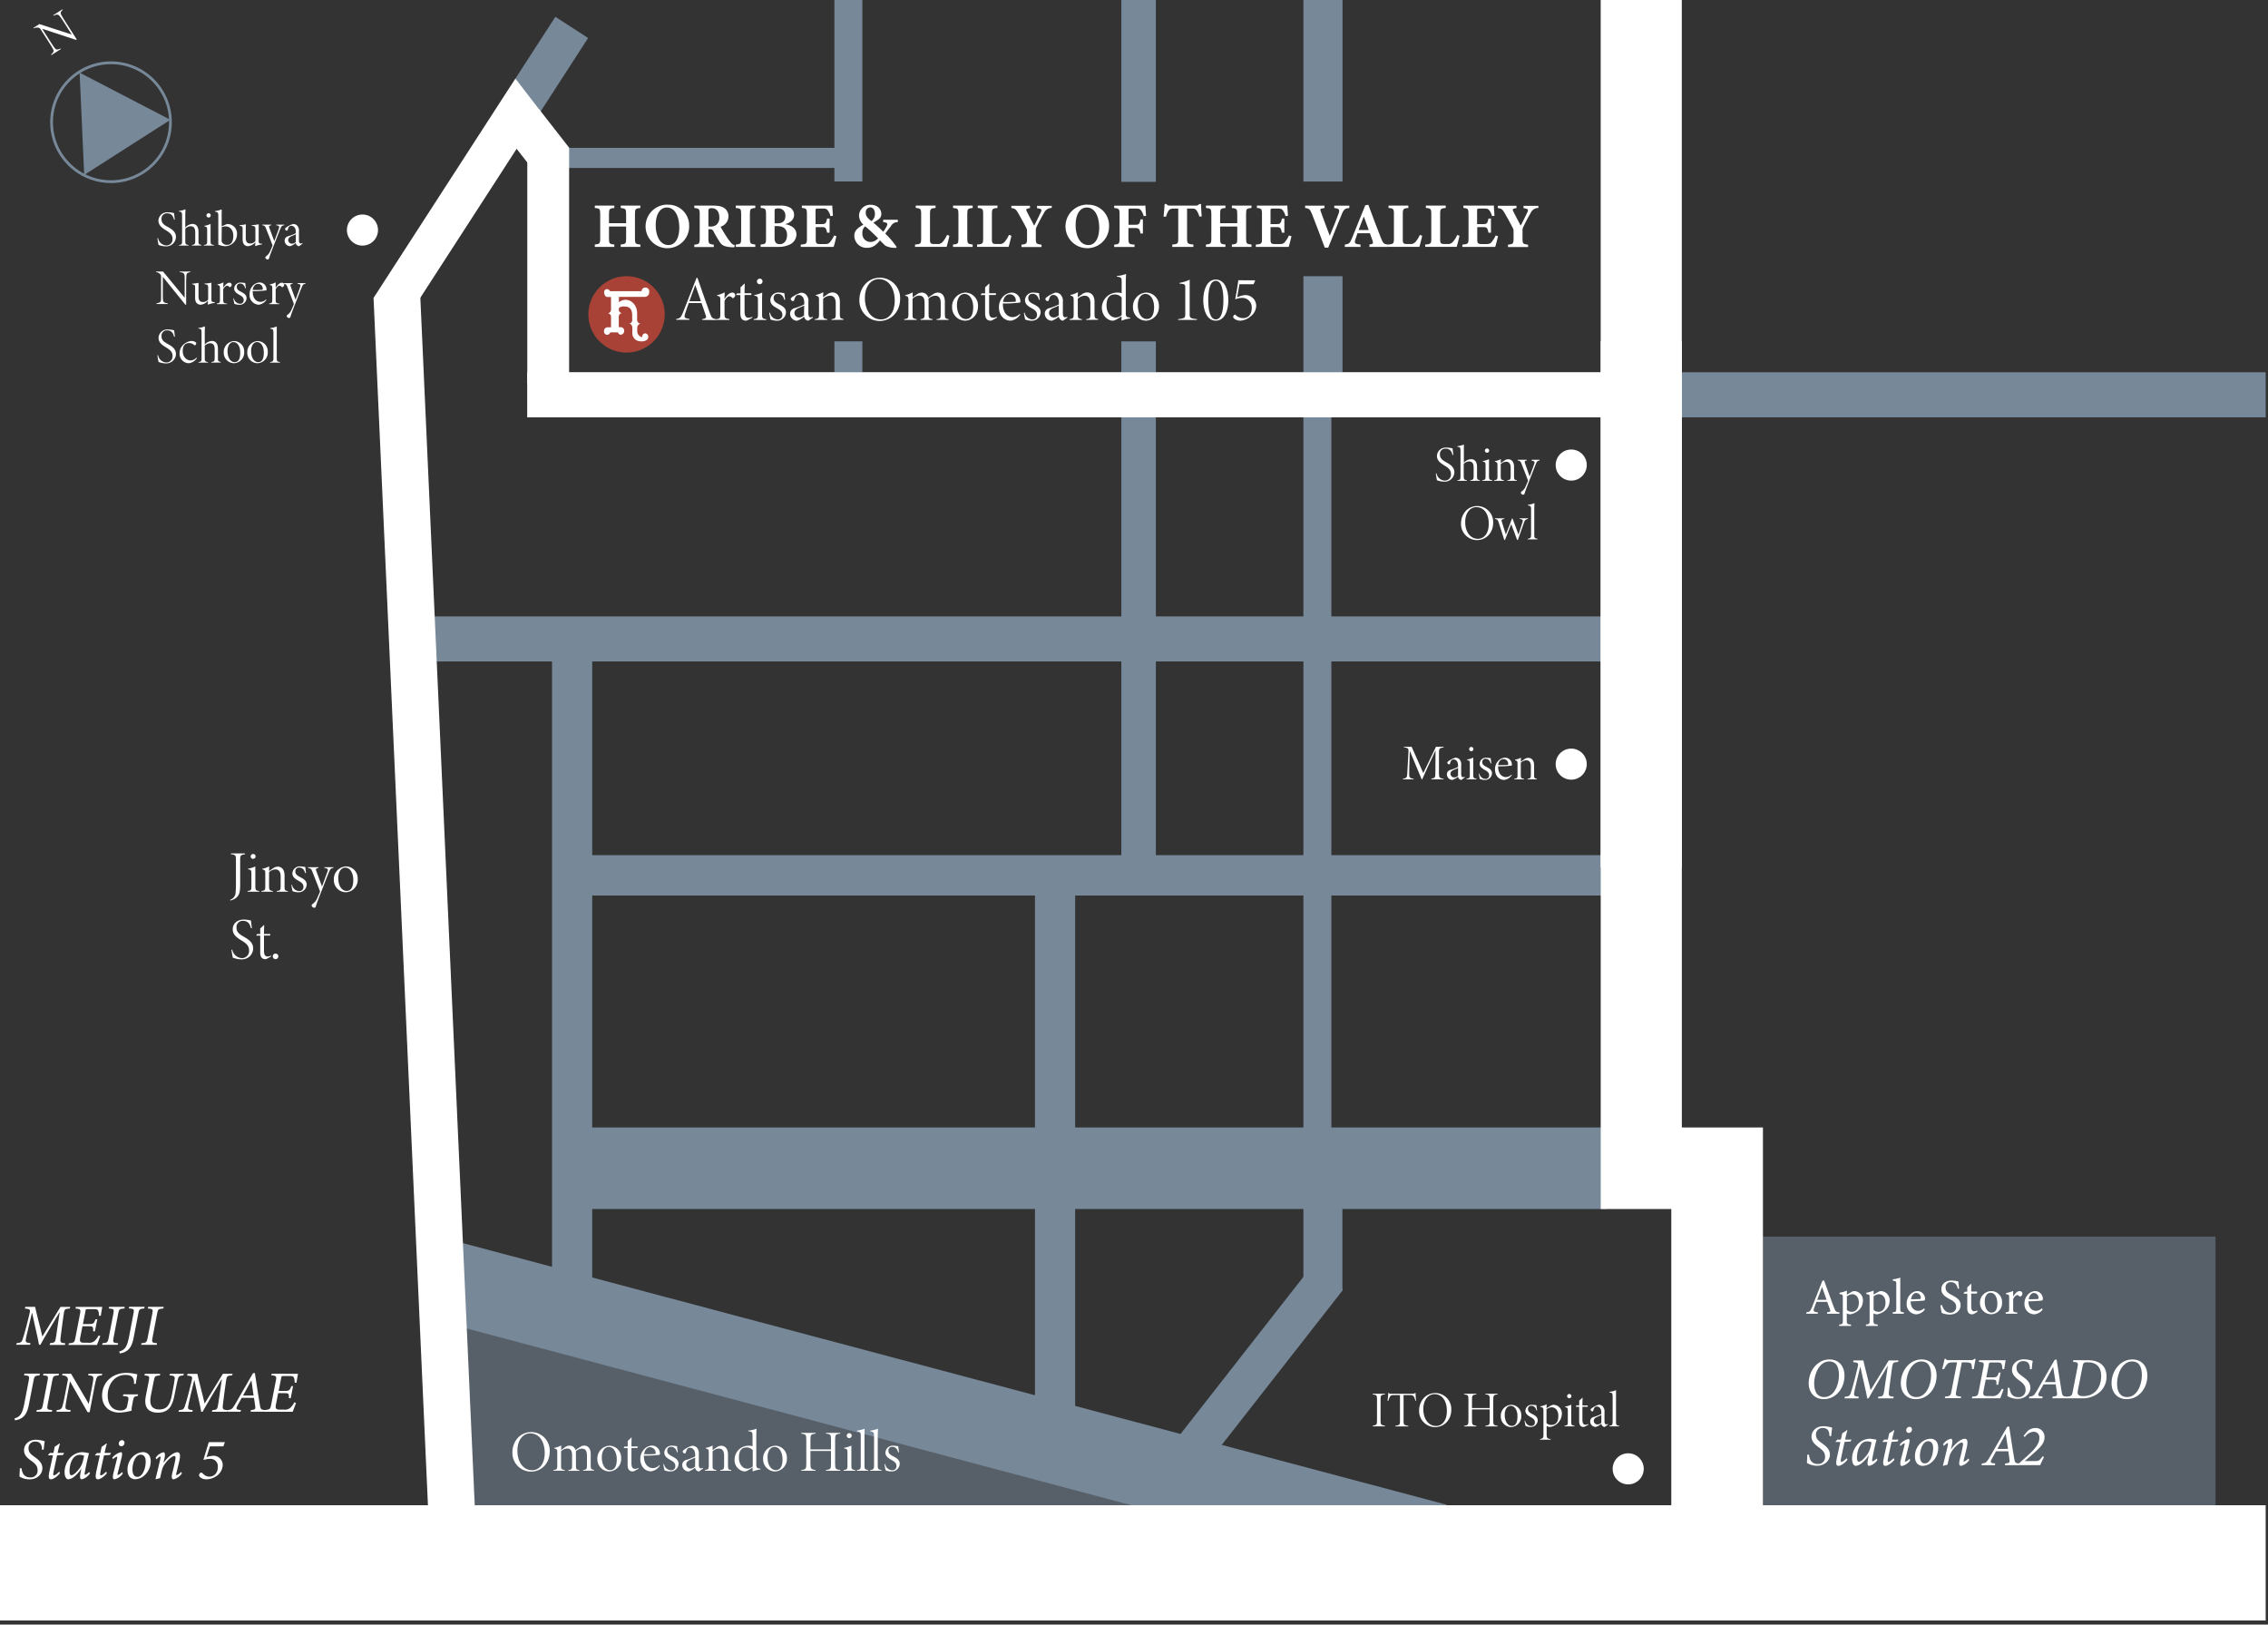 <svg xmlns="http://www.w3.org/2000/svg" width="814" height="583" viewBox="0 0 814 583"><rect x="0" y="0" width="814" height="583" fill="#333333" stroke="none"/><defs><style>.cls-1,.cls-2,.cls-5{fill:#789;}.cls-1{opacity:0.54;}.cls-3,.cls-8{fill:none;}.cls-3{stroke:#789;stroke-miterlimit:10;}.cls-4,.cls-6{fill:#fff;}.cls-4,.cls-5{isolation:isolate;}.cls-7{fill:#a84236;}</style></defs><g id="レイヤー_2" data-name="レイヤー 2"><g id="レイヤー_1-2" data-name="レイヤー 1"><polygon class="cls-1" points="414.84 542.51 170.55 543.15 165.39 454 414.84 542.51"/><rect class="cls-2" x="150.93" y="221.2" width="425.58" height="16.17"/><rect class="cls-2" x="210.17" y="306.95" width="366.33" height="14.42"/><rect class="cls-2" x="210.17" y="306.95" width="366.33" height="14.42"/><rect class="cls-2" x="193.3" y="53.06" width="108.54" height="7.21"/><rect class="cls-2" x="87.78" y="342.55" width="235.13" height="14.42" transform="translate(-144.42 555.1) rotate(-90)"/><rect class="cls-2" x="279.82" y="405.8" width="197.71" height="14.42" transform="translate(-34.34 791.68) rotate(-90)"/><rect class="cls-2" x="314.64" y="210.33" width="188.02" height="12.38" transform="translate(192.13 625.17) rotate(-90)"/><rect class="cls-2" x="455.83" y="111.08" width="37.97" height="14.04" transform="translate(356.72 592.92) rotate(-90)"/><path class="cls-2" d="M455.57,436.76h38.5a0,0,0,0,1,0,0v14a0,0,0,0,1,0,0H455.66a.09.09,0,0,1-.09-.09V436.76A0,0,0,0,1,455.57,436.76Z" transform="translate(31.04 918.6) rotate(-90)"/><path class="cls-2" d="M412,482.87h79.92a0,0,0,0,1,0,0v13.47a.6.6,0,0,1-.6.6H412a0,0,0,0,1,0,0V482.87a0,0,0,0,1,0,0Z" transform="translate(-212.38 544.08) rotate(-51.97)"/><rect class="cls-2" x="341.48" y="272.51" width="262.67" height="10.04" transform="translate(195.29 750.35) rotate(-90)"/><rect class="cls-2" x="297.2" y="124.78" width="14.58" height="10.04" transform="translate(174.69 434.28) rotate(-90)"/><rect class="cls-2" x="210.17" y="404.61" width="366.33" height="29.25"/><rect class="cls-2" x="155.24" y="492.42" width="366.33" height="29.25" transform="translate(141.66 -69.93) rotate(14.89)"/><rect class="cls-1" x="632.73" y="443.78" width="162.44" height="96.39"/><circle class="cls-3" cx="39.84" cy="43.86" r="21.33"/><circle class="cls-4" cx="130.09" cy="82.56" r="5.58"/><circle class="cls-4" cx="563.92" cy="166.89" r="5.58"/><circle class="cls-4" cx="563.92" cy="274.22" r="5.58"/><circle class="cls-4" cx="584.37" cy="527.11" r="5.58"/><polygon class="cls-5" points="28.57 26.07 30.22 62.77 61.17 42.99 28.57 26.07"/><path class="cls-6" d="M655.74,471.44v-.5c1.17-.15,1.31-.33,1.06-1s-.59-1.6-1-2.74h-3.89c-.29.81-.56,1.51-.81,2.25-.4,1.17-.15,1.32,1.33,1.5v.5H648.3v-.5c1.13-.15,1.42-.27,2.05-1.89l3.73-9.46.58-.1c1.13,3.07,2.37,6.48,3.51,9.59.57,1.57.74,1.71,2,1.86v.5Zm-1.8-9.6c-.58,1.55-1.19,3.19-1.73,4.61h3.36Z"/><path class="cls-6" d="M660.25,463.91a11.29,11.29,0,0,0,2.61-.77v1.44l1.57-.9a2.6,2.6,0,0,1,1-.36,3.25,3.25,0,0,1,3.19,3.44c0,2.74-2.16,4.46-4.52,4.9a3,3,0,0,1-1.28-.33v2.43c0,1.34.15,1.44,1.53,1.57v.5h-4.26v-.5c1.17-.13,1.31-.22,1.31-1.42v-8.19c0-1.08,0-1.16-1.19-1.32Zm2.61,6.16a2.6,2.6,0,0,0,1.71.7c1.57,0,2.58-1.31,2.58-3.33s-1.14-3-2.41-3a3.57,3.57,0,0,0-1.88.78Z"/><path class="cls-6" d="M669.83,463.91a11.43,11.43,0,0,0,2.61-.77v1.44s1.49-.86,1.57-.9a2.6,2.6,0,0,1,1-.36,3.25,3.25,0,0,1,3.19,3.44c0,2.74-2.16,4.46-4.52,4.9a2.92,2.92,0,0,1-1.28-.33v2.43c0,1.34.14,1.44,1.53,1.57v.5H669.7v-.5c1.17-.13,1.32-.22,1.32-1.42v-8.19c0-1.08,0-1.16-1.19-1.32Zm2.61,6.16a2.58,2.58,0,0,0,1.71.7c1.57,0,2.57-1.31,2.57-3.33s-1.13-3-2.41-3a3.54,3.54,0,0,0-1.87.78Z"/><path class="cls-6" d="M679.3,471.44v-.5c1.15-.11,1.29-.2,1.29-1.39v-8.62c0-1.1-.09-1.21-1.24-1.35v-.47a12.74,12.74,0,0,0,2.67-.62v11.06c0,1.19.1,1.28,1.27,1.39v.5Z"/><path class="cls-6" d="M690.85,469.91a4.1,4.1,0,0,1-3,1.75,3.59,3.59,0,0,1-3.53-3.87,4.6,4.6,0,0,1,1.17-3.15,3.66,3.66,0,0,1,2.68-1.32,2.8,2.8,0,0,1,2.75,2.79c0,.36-.07.52-.36.6s-2.66.23-4.8.3c-.06,2.41,1.42,3.4,2.7,3.4a3.05,3.05,0,0,0,2.09-.91ZM687.76,464c-.83,0-1.64.78-1.89,2.24,1,0,2,0,3.08-.06.32,0,.43-.09.43-.36A1.68,1.68,0,0,0,687.76,464Z"/><path class="cls-6" d="M702.68,462.47c-.31-1.18-.81-2.35-2.5-2.35a1.79,1.79,0,0,0-1.89,2c0,1.24.79,1.87,2.28,2.64,2.16,1.12,3.1,1.95,3.1,3.66,0,1.89-1.64,3.33-4,3.33a7.72,7.72,0,0,1-2.76-.59,24.66,24.66,0,0,1-.48-2.7l.56-.15c.36,1.21,1.15,2.77,3,2.77a2,2,0,0,0,2.09-2.07c0-1.38-.74-1.94-2.32-2.8-1.89-1-3-1.9-3-3.57s1.34-3.11,3.71-3.11a11.75,11.75,0,0,1,2.38.34c.07.65.14,1.37.29,2.54Z"/><path class="cls-6" d="M708.6,471.42a1.73,1.73,0,0,1-.77.24c-1.16,0-1.77-.71-1.77-2.15v-5.24h-1.24l-.07-.21.48-.52h.83V462c.34-.36.87-.82,1.21-1.18l.27,0c0,.76-.06,1.8-.06,2.67h2.06a.56.56,0,0,1-.11.73h-1.95v4.61c0,1.46.58,1.73,1,1.73a2.56,2.56,0,0,0,1.1-.29l.16.47Z"/><path class="cls-6" d="M714.63,463.32a3.87,3.87,0,0,1,3.92,4,4,4,0,0,1-3.92,4.31,4,4,0,0,1-4-4A4.13,4.13,0,0,1,714.63,463.32Zm-.22.61c-1.09,0-2.08,1.06-2.08,3.15,0,2.29,1,3.95,2.48,3.95,1.12,0,2.05-.81,2.05-3.28C716.86,465.64,716,463.93,714.41,463.93Z"/><path class="cls-6" d="M724,471.44h-4.14v-.5c1.14-.11,1.24-.2,1.24-1.37v-3.75c0-1.18-.07-1.24-1.11-1.37V464a10.19,10.19,0,0,0,2.54-.73v2c.63-.94,1.38-1.93,2.28-1.93a.93.93,0,0,1,1.05.86,1.22,1.22,0,0,1-.62,1,.35.35,0,0,1-.46,0,1.14,1.14,0,0,0-.81-.45c-.38,0-1.05.56-1.44,1.48v3.38c0,1.19.09,1.28,1.47,1.39Z"/><path class="cls-6" d="M733.13,469.91a4.1,4.1,0,0,1-3,1.75,3.59,3.59,0,0,1-3.53-3.87,4.6,4.6,0,0,1,1.17-3.15,3.66,3.66,0,0,1,2.68-1.32,2.8,2.8,0,0,1,2.75,2.79c0,.36-.07.52-.36.6s-2.66.23-4.8.3c-.06,2.41,1.42,3.4,2.7,3.4a3.05,3.05,0,0,0,2.09-.91ZM730,464c-.83,0-1.64.78-1.89,2.24,1,0,2,0,3.08-.06.32,0,.43-.09.43-.36A1.68,1.68,0,0,0,730,464Z"/><path class="cls-6" d="M22.5,3.55c-.92.93-.9,1.17-.27,2.22.24.4.38.7,1.23,2l4.09,6.4-.25.15-12.17-4,2.78,4.35c.93,1.46,1.26,1.91,1.59,2.38.59.86,1,.91,2.27.35l.12.18-3.43,2.19-.12-.18c1-1,1.11-1.27.57-2.18-.23-.41-.56-1-1.48-2.43l-2.87-4.49a1.07,1.07,0,0,0-.62-.5,2.42,2.42,0,0,0-1.82.2L12,10l2.13-1.36,11.61,3.75L23,8.09c-.84-1.32-1-1.53-1.35-2C21,5.13,20.58,5,19.22,5.64l-.12-.18,3.28-2.1Z"/><rect class="cls-2" x="189.24" y="133.59" width="623.93" height="16.17"/><rect class="cls-4" x="189.24" y="133.59" width="414.37" height="16.17"/><rect class="cls-4" x="433.38" y="263.63" width="311.36" height="29.11" transform="translate(310.88 867.25) rotate(-90)"/><rect class="cls-2" x="376.02" y="26.44" width="65.26" height="12.38" transform="translate(376.02 441.28) rotate(-90)"/><rect class="cls-2" x="442.25" y="25.55" width="65.14" height="14.04" transform="translate(442.25 507.39) rotate(-90)"/><rect class="cls-2" x="271.92" y="27.55" width="65.14" height="10.04" transform="translate(271.92 337.05) rotate(-90)"/><rect class="cls-4" x="433.38" y="141.12" width="311.36" height="29.11" transform="translate(433.38 744.74) rotate(-90)"/><rect class="cls-4" x="544.55" y="459.91" width="143.47" height="32.89" transform="translate(139.93 1092.63) rotate(-90)"/><path class="cls-2" d="M112.57,53.27h120.1a0,0,0,0,1,0,0v14a0,0,0,0,1,0,0H112.51a0,0,0,0,1,0,0V53.35a.08.08,0,0,1,.08-.08Z" transform="translate(28.22 172.45) rotate(-57.1)"/><path class="cls-4" d="M194.08,40l-48.23,74.56a0,0,0,0,1,0,0L134.12,107a.08.08,0,0,1,0-.11L182.3,32.36S185,28.22,185,28.23L194.08,40A0,0,0,0,1,194.08,40Z"/><path class="cls-4" d="M-66.43,316.61H371a0,0,0,0,1,0,0v16.78a0,0,0,0,1,0,0H-66.43a0,0,0,0,1,0,0V316.61a0,0,0,0,1,0,0Z" transform="translate(-165.52 491.79) rotate(-92.58)"/><rect class="cls-4" x="154.39" y="87.89" width="84.72" height="15.01" transform="translate(101.36 292.14) rotate(-90)"/><rect class="cls-4" x="183.99" y="43.18" width="17.84" height="15.1" rx="0.23" transform="translate(271.64 234) rotate(-127.98)"/><rect class="cls-4" y="540.17" width="813.17" height="41.36"/><circle class="cls-7" cx="224.87" cy="112.82" r="13.71"/><path class="cls-6" d="M225.81,116.16h0Z"/><path class="cls-6" d="M222.24,106.54h9.31a1.59,1.59,0,0,0,1.44-1.67,1.39,1.39,0,1,0-2.74-.44h0a.09.09,0,0,1-.09.06H219a.1.1,0,0,1-.09,0h0a1.15,1.15,0,0,0-1.07-.73c-.62,0-1.09.51-1,1.33s.49,1.48,1.1,1.48h1.23a.13.13,0,0,1,.13.13V111a1.28,1.28,0,0,1-1.12,1.4,1.29,1.29,0,0,1,1.12,1.41v3.52a.12.12,0,0,1-.13.12H218a1.33,1.33,0,0,0-1.22,1.36,1.21,1.21,0,0,0,1.11,1.35,1.24,1.24,0,0,0,1.11-.84h0a.12.12,0,0,1,.1-.05h2.64s0,0,.06,0h0a1.12,1.12,0,0,0,1,.86,1.34,1.34,0,0,0,1.22-1.35,1.22,1.22,0,0,0-1.11-1.36h-.69a.13.13,0,0,1-.13-.13v-3.65a1.24,1.24,0,0,1,1.16-1.27,1.26,1.26,0,0,1-1.16-1.28v-.17a.73.73,0,0,1,.33-.62,2.59,2.59,0,0,1,1.3-.33c1.91,0,3.18.5,3.18,3.31l0,1.43a1.29,1.29,0,0,1-1.14,1.45c.17,0,1.19,0,1.19,1.64h0v1.82a2.87,2.87,0,0,0,2.42,2.81s1.92.41,2.94-.61h0a1.34,1.34,0,0,0,.35-.93,1.21,1.21,0,0,0-1.1-1.27,1.19,1.19,0,0,0-1.08,1.27V121h0a2.18,2.18,0,0,1-1.76-2.38l0-1a1.46,1.46,0,0,1,1.21-1.47,1.34,1.34,0,0,1-1.26-1.35l0-2.4c0-2.66-1.85-4.81-4.15-4.81a3.76,3.76,0,0,0-2.39.88v-1.71A.13.13,0,0,1,222.24,106.54Z"/><path class="cls-6" d="M492.65,511.87v-.22c1.42-.25,1.57-.41,1.57-1.8V502.2c0-1.5-.13-1.59-1.57-1.82v-.22h4.43v.22c-1.46.2-1.59.32-1.59,1.82v7.65c0,1.37.13,1.53,1.59,1.8v.22Z"/><path class="cls-6" d="M508,502.7a7.27,7.27,0,0,0-.35-1.06c-.3-.72-.57-1-1.65-1h-2.25v9.26c0,1.35.12,1.54,1.71,1.76v.22H500.8v-.22c1.59-.25,1.66-.43,1.66-1.76v-9.26h-2.29c-1,0-1.17.32-1.42.79a8.27,8.27,0,0,0-.47,1.28H498c.13-1,.22-1.94.27-2.84h.18c.22.27.33.3,1,.3H507c.52,0,.69-.05.85-.3h.21c0,.73.08,1.8.17,2.79Z"/><path class="cls-6" d="M515.19,499.91a5.75,5.75,0,0,1,5.69,5.94c0,3.78-2.62,6.29-5.84,6.29a5.78,5.78,0,0,1-5.71-5.95C509.33,502.93,511.57,499.91,515.19,499.91Zm-.35.4c-2.08,0-4,1.87-4,5.36s1.84,6.05,4.56,6.05c2.12,0,3.89-1.83,3.89-5.31C519.33,502.52,517.44,500.31,514.84,500.31Z"/><path class="cls-6" d="M537.52,500.38c-1.45.18-1.58.39-1.58,2v7.35c0,1.65.16,1.74,1.58,1.94v.22h-4.43v-.22c1.46-.2,1.57-.43,1.57-1.94v-3.95h-6.35v3.95c0,1.54.16,1.74,1.58,1.94v.22h-4.43v-.22c1.44-.18,1.57-.4,1.57-1.94v-7.35c0-1.71-.11-1.77-1.57-2v-.22h4.43v.22c-1.46.2-1.58.34-1.58,2v2.9h6.35v-2.9c0-1.62-.07-1.82-1.57-2v-.22h4.43Z"/><path class="cls-6" d="M542.4,504.12A3.67,3.67,0,0,1,546,508a3.84,3.84,0,0,1-3.66,4.12,3.73,3.73,0,0,1-3.69-3.83A3.93,3.93,0,0,1,542.4,504.12Zm-.22.38c-1.26,0-2.12,1.35-2.12,3.19,0,2.41,1.08,4,2.56,4,1.13,0,2-.85,2-3.39C544.67,506.34,543.82,504.5,542.18,504.5Z"/><path class="cls-6" d="M551.44,506.19c-.33-1.26-1-1.71-1.84-1.71a1.11,1.11,0,0,0-1.19,1.23c0,.88.63,1.26,1.49,1.71,1.27.63,2,1.2,2,2.3a2.47,2.47,0,0,1-2.63,2.36,4.89,4.89,0,0,1-1.74-.34,17.78,17.78,0,0,1-.36-1.89l.21-.05a2.29,2.29,0,0,0,2.17,1.92,1.23,1.23,0,0,0,1.33-1.31c0-.87-.53-1.32-1.41-1.8-1-.6-2-1.14-2-2.34a2.26,2.26,0,0,1,2.47-2.15,12.39,12.39,0,0,1,1.51.18c0,.35.18,1.53.22,1.82Z"/><path class="cls-6" d="M552.8,504.7a8.83,8.83,0,0,0,2.31-.76c0,.27-.06.87-.06,1.41l1.42-.85a2.54,2.54,0,0,1,1.09-.38,3.06,3.06,0,0,1,3,3.26,4.89,4.89,0,0,1-4.3,4.7,2.84,2.84,0,0,1-1.16-.32v2.72c0,1.67.17,1.74,1.41,1.94v.22h-3.8v-.22c1-.2,1.24-.27,1.24-1.66v-8.49c0-1.1-.2-1.19-1.1-1.39Zm2.25,6a2.36,2.36,0,0,0,1.73.65c1.6,0,2.52-1,2.52-3.26,0-2-1.13-3.06-2.36-3.06a3.23,3.23,0,0,0-1.89.7Z"/><path class="cls-6" d="M561.51,511.87v-.22c1.12-.18,1.19-.27,1.19-1.57v-3.62c0-1.22-.07-1.31-1-1.49v-.18a9.58,9.58,0,0,0,2.23-.7c0,.36,0,1.42,0,2.23v3.74c0,1.34.11,1.41,1.19,1.59v.22Zm1.7-10.09a.78.78,0,0,1-.76-.75.77.77,0,0,1,.77-.78.75.75,0,0,1,.76.78A.76.76,0,0,1,563.21,501.78Z"/><path class="cls-6" d="M568.91,511.9a1.22,1.22,0,0,1-.56.18c-1.06,0-1.58-.72-1.58-2.05v-5.2h-1.19l0-.08.21-.41h1v-1.71a14.66,14.66,0,0,0,1.08-1l.13,0c0,.32-.06,1.28-.06,2.72h1.93a.67.67,0,0,1-.11.49h-1.82v4.68c0,1.47.52,1.76,1.12,1.76a2.11,2.11,0,0,0,1-.27l.08.24Z"/><path class="cls-6" d="M575.93,512.08a1.22,1.22,0,0,1-.81-.36,1.37,1.37,0,0,1-.39-.81,6.22,6.22,0,0,1-2,1.17,2,2,0,0,1-2-2,1.58,1.58,0,0,1,1.28-1.58,16.55,16.55,0,0,0,2.71-1.07v-.54c0-1.29-.63-2.14-1.6-2.14a1,1,0,0,0-.79.33,3.32,3.32,0,0,0-.49,1.13.36.36,0,0,1-.34.29.69.69,0,0,1-.63-.63c0-.15.13-.29.43-.52a8.8,8.8,0,0,1,2.47-1.25,2.2,2.2,0,0,1,1.31.44,2.56,2.56,0,0,1,.78,2.19V510c0,.87.29,1.16.63,1.16a.87.87,0,0,0,.56-.18l.11.23Zm-1.19-4.3c-.3.2-1.24.56-1.72.79s-1,.61-1,1.26a1.3,1.3,0,0,0,1.31,1.35,2,2,0,0,0,1.41-.61C574.71,509.71,574.74,508.71,574.74,507.78Z"/><path class="cls-6" d="M577.61,511.87v-.22c1-.16,1.18-.25,1.18-1.59V501.4c0-1.44-.09-1.54-1.15-1.71v-.21a8.51,8.51,0,0,0,2.36-.61c0,.46,0,1.29,0,2.5v8.69c0,1.3.07,1.41,1.15,1.59v.22Z"/><path class="cls-6" d="M513.69,279.66v-.21c1.42-.26,1.46-.42,1.48-2.18l.05-8c-1.55,3.28-4.48,9.62-4.79,10.41h-.18c-.2-.56-2.18-5.31-4.26-10.21-.24,6.86-.22,7.76-.22,8.5,0,1,.25,1.32,1.62,1.5v.21h-3.91v-.21c1.25-.17,1.48-.49,1.57-1.48.07-.76.13-1.78.47-8.41,0-.76,0-1.21-1.66-1.39V268h2.79l4.18,9.43,4.55-9.43h2.76v.21c-1.57.24-1.69.42-1.69,2.08l0,7c0,1.82.18,1.94,1.66,2.18v.21Z"/><path class="cls-6" d="M524.51,279.88a1.22,1.22,0,0,1-.81-.36,1.37,1.37,0,0,1-.4-.81,6.11,6.11,0,0,1-2,1.17,2,2,0,0,1-2-2,1.6,1.6,0,0,1,1.28-1.59,16.29,16.29,0,0,0,2.72-1.06v-.54c0-1.3-.63-2.14-1.6-2.14a1,1,0,0,0-.79.32,3.2,3.2,0,0,0-.49,1.14.35.35,0,0,1-.34.28.68.68,0,0,1-.63-.63c0-.14.12-.28.43-.52a8.53,8.53,0,0,1,2.47-1.24,2.21,2.21,0,0,1,1.31.43,2.6,2.6,0,0,1,.77,2.2v3.22c0,.87.29,1.15.63,1.15a.8.8,0,0,0,.56-.18l.11.24Zm-1.19-4.3c-.31.19-1.24.55-1.73.79s-1,.61-1,1.26a1.31,1.31,0,0,0,1.32,1.35,1.93,1.93,0,0,0,1.4-.61C523.28,277.5,523.32,276.51,523.32,275.58Z"/><path class="cls-6" d="M526.34,279.66v-.21c1.12-.18,1.19-.27,1.19-1.57v-3.62c0-1.22-.07-1.31-1-1.49v-.18a9.77,9.77,0,0,0,2.23-.71c0,.36,0,1.43,0,2.24v3.74c0,1.33.11,1.41,1.19,1.59v.21Zm1.7-10.08a.79.79,0,0,1-.76-.76.76.76,0,0,1,.77-.77.74.74,0,0,1,.76.77A.76.76,0,0,1,528,269.58Z"/><path class="cls-6" d="M535,274c-.32-1.26-1-1.71-1.83-1.71A1.11,1.11,0,0,0,532,273.5c0,.89.63,1.26,1.49,1.71,1.26.63,2,1.21,2,2.31a2.48,2.48,0,0,1-2.63,2.36,5.19,5.19,0,0,1-1.75-.34c-.08-.29-.3-1.44-.36-1.89l.22-.06a2.28,2.28,0,0,0,2.16,1.93,1.23,1.23,0,0,0,1.33-1.32c0-.86-.52-1.31-1.4-1.8-1-.59-2-1.13-2-2.34a2.25,2.25,0,0,1,2.47-2.14,10.84,10.84,0,0,1,1.51.18c0,.34.18,1.53.22,1.82Z"/><path class="cls-6" d="M542.6,278.15a4,4,0,0,1-2.68,1.73c-2.13,0-3.35-1.78-3.35-3.75a4.31,4.31,0,0,1,1.08-3,3.64,3.64,0,0,1,2.5-1.24,2.47,2.47,0,0,1,2.48,2.39c0,.27,0,.44-.09.45a33.92,33.92,0,0,1-4.86.28c0,2.88,1.53,3.85,2.81,3.85a2.76,2.76,0,0,0,2-.92Zm-3-5.74c-.89,0-1.68.66-1.91,2.16,1.08,0,3.11,0,3.47-.06.09,0,.13-.11.13-.29A1.67,1.67,0,0,0,539.65,272.41Z"/><path class="cls-6" d="M548.25,279.66v-.21c1.12-.15,1.19-.27,1.19-1.68V275c0-1.1-.34-2.16-1.62-2.16a3,3,0,0,0-2,.87v4.19c0,1.32.13,1.41,1.16,1.59v.21h-3.52v-.21c1.14-.17,1.19-.33,1.19-1.57v-3.64c0-1.11-.05-1.22-.91-1.46v-.18a6.65,6.65,0,0,0,2.12-.75c0,.32,0,.81,0,1.46.35-.27.78-.58,1.23-.89a2.53,2.53,0,0,1,1.35-.5c1.37,0,2.16,1,2.16,2.66v3.34c0,1.26.11,1.36,1,1.53v.21Z"/><path class="cls-6" d="M521.31,163.26C521,162,520.44,161,518.8,161a1.9,1.9,0,0,0-2,2.07c0,1.39.78,2,2.18,2.78s3,1.71,3,3.65a3.46,3.46,0,0,1-3.69,3.35,7.31,7.31,0,0,1-2.56-.52c-.1-.49-.37-2.07-.41-2.41l.25-.06a3.16,3.16,0,0,0,3,2.61,2.17,2.17,0,0,0,2.18-2.41c0-1.39-.93-2.14-2.19-2.92s-2.83-1.69-2.83-3.51a3.12,3.12,0,0,1,3.42-3,9.63,9.63,0,0,1,2.18.28c.07.63.16,1.48.29,2.33Z"/><path class="cls-6" d="M527.71,172.55v-.21c1-.17,1.19-.29,1.19-1.59v-2.86c0-1.5-.41-2.29-1.65-2.29a2.8,2.8,0,0,0-1.91.88v4.27c0,1.22.11,1.44,1.15,1.59v.21h-3.4v-.21c1-.13,1.09-.28,1.09-1.53v-9c0-1.33-.23-1.33-1.15-1.5v-.18a7.92,7.92,0,0,0,2.36-.61c0,.36,0,1.46,0,2.25v4.3a3.66,3.66,0,0,1,2.57-1.29c1.23,0,2.16.81,2.16,2.86v3.26c0,1.13.09,1.21,1,1.41v.21Z"/><path class="cls-6" d="M532,172.55v-.21c1.11-.19,1.18-.28,1.18-1.57v-3.62c0-1.22-.07-1.31-1-1.5v-.18a9.58,9.58,0,0,0,2.23-.7c0,.36,0,1.43,0,2.24v3.74c0,1.33.11,1.4,1.19,1.59v.21Zm1.69-10.08a.79.79,0,0,1-.76-.76.77.77,0,0,1,.78-.77.74.74,0,0,1,.75.77A.76.76,0,0,1,533.69,162.47Z"/><path class="cls-6" d="M541,172.55v-.21c1.11-.15,1.19-.28,1.19-1.68v-2.81c0-1.1-.35-2.16-1.63-2.16a3,3,0,0,0-1.94.87v4.19c0,1.31.13,1.4,1.15,1.59v.21h-3.51v-.21c1.14-.17,1.19-.33,1.19-1.57v-3.64c0-1.11-.05-1.22-.92-1.46v-.18a6.62,6.62,0,0,0,2.13-.75,14.1,14.1,0,0,0,0,1.46c.34-.27.77-.58,1.22-.89a2.59,2.59,0,0,1,1.36-.5c1.36,0,2.16,1,2.16,2.66v3.34c0,1.25.1,1.36,1,1.53v.21Z"/><path class="cls-6" d="M552.61,165.22c-.83.2-1,.34-1.35,1.25-.52,1.2-1,2.52-2.29,5.78-1.08,2.75-1.49,3.87-1.76,4.77-.09.36-.26.5-.47.5a.84.84,0,0,1-.9-.72c0-.14.07-.27.43-.54a4,4,0,0,0,1.33-1.8c.38-.88.6-1.35.74-1.75a.58.58,0,0,0,0-.45c-.72-2-1.64-4.21-2.14-5.54-.45-1.14-.52-1.3-1.5-1.5V165H548v.2c-.84.24-.91.34-.65,1.07L549,171c.54-1.44,1.41-3.8,1.68-4.66.21-.67.07-.83-1-1.07V165h2.88Z"/><path class="cls-6" d="M530.22,181.6a5.75,5.75,0,0,1,5.69,5.94c0,3.78-2.61,6.28-5.84,6.28a5.77,5.77,0,0,1-5.7-5.94C524.37,184.62,526.6,181.6,530.22,181.6Zm-.35.39c-2.08,0-4,1.87-4,5.37s1.84,6,4.56,6c2.12,0,3.89-1.84,3.89-5.31C534.36,184.21,532.47,182,529.87,182Z"/><path class="cls-6" d="M548.38,186.22c-1,.25-1.1.45-1.4,1.28-.44,1.19-1.44,4.09-2.2,6.27h-.27c-.54-1.59-1.5-4.05-2.13-5.66-.64,1.64-1.54,3.8-2.23,5.66h-.25c-.61-2-1.71-5.33-2.07-6.45-.27-.76-.38-.93-1.28-1.1V186h3.37v.2c-1.08.22-1.1.36-.88,1.1.35,1.23,1,3.13,1.42,4.49.61-1.48,1.51-3.84,2.21-5.71h.2c.65,1.8,1.4,3.83,2.12,5.76.55-1.55,1-3.08,1.44-4.43.24-.79.15-1-1-1.21V186h3Z"/><path class="cls-6" d="M548.32,193.55v-.21c1-.17,1.19-.26,1.19-1.59v-8.66c0-1.44-.09-1.55-1.15-1.71v-.22a8.26,8.26,0,0,0,2.36-.61c0,.47-.06,1.3-.06,2.5v8.7c0,1.3.08,1.4,1.16,1.59v.21Z"/><path class="cls-6" d="M62.47,78.85c-.32-1.26-.86-2.29-2.5-2.29a1.9,1.9,0,0,0-2,2.07c0,1.39.77,2,2.18,2.77s3,1.72,3,3.66a3.47,3.47,0,0,1-3.69,3.35,7.55,7.55,0,0,1-2.56-.52c-.11-.49-.38-2.07-.41-2.42l.25,0a3.16,3.16,0,0,0,3,2.61,2.18,2.18,0,0,0,2.18-2.41c0-1.39-.94-2.14-2.2-2.92S56.86,81,56.86,79.19a3.13,3.13,0,0,1,3.42-3,9.46,9.46,0,0,1,2.18.29c.07.63.16,1.48.28,2.32Z"/><path class="cls-6" d="M68.88,88.14v-.22c1-.16,1.19-.28,1.19-1.58V83.48c0-1.5-.42-2.29-1.66-2.29a2.82,2.82,0,0,0-1.91.88v4.27c0,1.22.11,1.44,1.16,1.58v.22H64.25v-.22c1-.12,1.1-.27,1.1-1.53v-9c0-1.34-.23-1.34-1.15-1.5v-.18a8.24,8.24,0,0,0,2.36-.61c0,.36-.06,1.46-.06,2.25v4.3a3.7,3.7,0,0,1,2.58-1.29c1.22,0,2.16.81,2.16,2.86v3.26c0,1.13.09,1.2,1,1.4v.22Z"/><path class="cls-6" d="M73.16,88.14v-.22c1.12-.18,1.19-.27,1.19-1.56V82.74c0-1.23-.07-1.32-1-1.5v-.18a9.58,9.58,0,0,0,2.23-.7c0,.36,0,1.42,0,2.23v3.75c0,1.33.11,1.4,1.19,1.58v.22Zm1.7-10.08a.79.79,0,0,1-.76-.76.76.76,0,0,1,.77-.77.74.74,0,0,1,.76.77A.77.77,0,0,1,74.86,78.06Z"/><path class="cls-6" d="M81.14,80.52a1.49,1.49,0,0,1,.57-.12A3.4,3.4,0,0,1,85.06,84a4.29,4.29,0,0,1-4.28,4.35,7.07,7.07,0,0,1-2.43-.57c0-.45,0-.92,0-1.37V77.57c0-1.24-.07-1.42-1.17-1.62v-.2a9.33,9.33,0,0,0,2.38-.61c0,.52,0,1.64,0,2.36v3.72Zm-1.6,5.69a1.63,1.63,0,0,0,.09.65,2,2,0,0,0,1.94,1c1.53,0,2.16-1.36,2.16-3.31S82.6,81.24,81,81.24a3.38,3.38,0,0,0-1.42.27Z"/><path class="cls-6" d="M94,87.72a10,10,0,0,0-2.42.63c0-.26.06-.9.06-1.4a4.09,4.09,0,0,1-2.56,1.4c-1.11,0-2-.66-2-2.44v-3.8c0-.78-.25-.94-.72-1L86,81v-.2a16.78,16.78,0,0,0,2.25-.3c0,.36-.05.91-.05,2.43v2.45c0,1.62.76,2,1.55,2a2.37,2.37,0,0,0,1.91-.85V82.31c0-1-.22-1.1-.88-1.23L90.37,81v-.22a13.64,13.64,0,0,0,2.47-.3v5.79c0,1,.14,1.08.75,1.16l.44,0Z"/><path class="cls-6" d="M102,80.81c-.83.2-1,.34-1.35,1.24-.52,1.21-1,2.52-2.29,5.78-1.08,2.76-1.49,3.87-1.76,4.77-.09.36-.26.51-.47.51a.84.84,0,0,1-.9-.72c0-.15.07-.27.43-.54A4.1,4.1,0,0,0,97,90.05c.38-.88.6-1.35.74-1.75a.58.58,0,0,0,0-.45c-.72-2-1.64-4.21-2.14-5.54-.45-1.14-.52-1.3-1.5-1.5v-.2h3.26v.2c-.84.24-.92.34-.65,1.06l1.73,4.67c.54-1.44,1.41-3.8,1.68-4.67.21-.66.07-.82-1-1.06v-.2H102Z"/><path class="cls-6" d="M107.36,88.35a1.17,1.17,0,0,1-.81-.36,1.31,1.31,0,0,1-.39-.81,6.22,6.22,0,0,1-2,1.17,2,2,0,0,1-2-2,1.58,1.58,0,0,1,1.28-1.58,17.21,17.21,0,0,0,2.72-1.06v-.54c0-1.3-.63-2.14-1.61-2.14a1,1,0,0,0-.79.32,3.42,3.42,0,0,0-.49,1.13.35.35,0,0,1-.34.29.69.69,0,0,1-.63-.63c0-.14.13-.29.43-.52a8.53,8.53,0,0,1,2.47-1.24,2.24,2.24,0,0,1,1.32.43,2.59,2.59,0,0,1,.77,2.2v3.22c0,.86.29,1.15.63,1.15a.82.82,0,0,0,.56-.18l.11.23Zm-1.18-4.3c-.31.2-1.25.56-1.73.79s-1,.62-1,1.26a1.3,1.3,0,0,0,1.31,1.35,2,2,0,0,0,1.41-.61C106.14,86,106.18,85,106.18,84.05Z"/><path class="cls-6" d="M68.29,97.65c-1.28.29-1.39.51-1.42,1.73,0,.47-.06.79-.06,2.36v7.6h-.29l-8.08-10v5.17c0,1.73,0,2.28.05,2.86,0,1,.33,1.28,1.73,1.51v.22H56.15v-.22c1.34-.3,1.62-.47,1.66-1.53,0-.47,0-1.13,0-2.84V99.22a1.08,1.08,0,0,0-.25-.76A2.44,2.44,0,0,0,56,97.65v-.21h2.52l7.76,9.41v-5.11c0-1.57,0-1.82,0-2.43-.07-1.15-.31-1.48-1.8-1.66v-.21h3.89Z"/><path class="cls-6" d="M77,108.72a10,10,0,0,0-2.42.63c0-.26.06-.9.06-1.4a4.09,4.09,0,0,1-2.56,1.4c-1.12,0-2.05-.66-2.05-2.44v-3.8c0-.78-.25-.94-.72-1L69,102v-.2a16.78,16.78,0,0,0,2.25-.3c0,.36,0,.91,0,2.43v2.45c0,1.62.76,2,1.55,2a2.38,2.38,0,0,0,1.91-.85v-4.26c0-1-.22-1.1-.88-1.23l-.42-.07v-.22a13.64,13.64,0,0,0,2.47-.3v5.79c0,1,.14,1.08.75,1.16l.44,0Z"/><path class="cls-6" d="M81.5,109.14H77.83v-.22c1-.16,1.11-.25,1.11-1.56v-3.62c0-1.15,0-1.26-.92-1.48v-.18a7.62,7.62,0,0,0,2.15-.76c0,.33,0,1.28-.06,2,.43-.76,1.35-1.87,2.18-1.87a.82.82,0,0,1,.88.7,1.09,1.09,0,0,1-.45.83.3.3,0,0,1-.41,0,1.14,1.14,0,0,0-.81-.45c-.36,0-.92.39-1.39,1.29v3.59c0,1.28.09,1.36,1.39,1.56Z"/><path class="cls-6" d="M88,103.47c-.32-1.26-1-1.71-1.83-1.71A1.1,1.1,0,0,0,85,103c0,.88.63,1.26,1.49,1.71,1.26.63,2,1.21,2,2.31a2.47,2.47,0,0,1-2.63,2.35,4.89,4.89,0,0,1-1.74-.34,17.78,17.78,0,0,1-.36-1.89l.21-.05A2.29,2.29,0,0,0,86.12,109a1.24,1.24,0,0,0,1.34-1.31c0-.86-.53-1.31-1.41-1.8-1-.59-2-1.13-2-2.34a2.25,2.25,0,0,1,2.47-2.14,10.84,10.84,0,0,1,1.51.18c0,.34.18,1.53.22,1.81Z"/><path class="cls-6" d="M95.61,107.63a4,4,0,0,1-2.68,1.72,3.45,3.45,0,0,1-3.35-3.74,4.31,4.31,0,0,1,1.08-3,3.62,3.62,0,0,1,2.5-1.24,2.48,2.48,0,0,1,2.49,2.39c0,.27,0,.43-.09.45a33.13,33.13,0,0,1-4.86.27c-.06,2.88,1.53,3.85,2.8,3.85a2.83,2.83,0,0,0,2-.91Zm-3-5.75c-.88,0-1.68.67-1.91,2.16a32.57,32.57,0,0,0,3.47-.05c.09,0,.13-.11.13-.29A1.68,1.68,0,0,0,92.66,101.88Z"/><path class="cls-6" d="M100.27,109.14H96.6v-.22c1-.16,1.12-.25,1.12-1.56v-3.62c0-1.15,0-1.26-.92-1.48v-.18a7.45,7.45,0,0,0,2.14-.76c0,.33,0,1.28,0,2,.43-.76,1.35-1.87,2.17-1.87a.82.82,0,0,1,.89.7,1.09,1.09,0,0,1-.45.83.31.31,0,0,1-.42,0,1.13,1.13,0,0,0-.81-.45c-.36,0-.92.39-1.38,1.29v3.59c0,1.28.09,1.36,1.38,1.56Z"/><path class="cls-6" d="M109.67,101.81c-.83.2-1,.34-1.35,1.24-.52,1.21-1,2.52-2.29,5.78-1.08,2.76-1.49,3.87-1.76,4.77-.09.36-.25.51-.47.51a.84.84,0,0,1-.9-.72c0-.15.07-.27.43-.54a4,4,0,0,0,1.33-1.8c.38-.88.6-1.35.74-1.75a.54.54,0,0,0,0-.45c-.72-2-1.64-4.21-2.14-5.54-.45-1.14-.52-1.3-1.49-1.5v-.2H105v.2c-.84.24-.91.34-.64,1.06l1.72,4.67c.54-1.44,1.41-3.8,1.68-4.67.22-.66.07-.82-1-1.06v-.2h2.88Z"/><path class="cls-6" d="M62.47,120.85c-.32-1.26-.86-2.29-2.5-2.29a1.9,1.9,0,0,0-2,2.07c0,1.39.77,2,2.18,2.77s3,1.72,3,3.66a3.47,3.47,0,0,1-3.69,3.35,7.55,7.55,0,0,1-2.56-.52c-.11-.49-.38-2.07-.41-2.42l.25,0a3.16,3.16,0,0,0,3,2.61,2.18,2.18,0,0,0,2.18-2.41c0-1.39-.94-2.14-2.2-2.92s-2.82-1.69-2.82-3.51a3.13,3.13,0,0,1,3.42-3,9.46,9.46,0,0,1,2.18.29c.07.63.16,1.48.28,2.32Z"/><path class="cls-6" d="M70.65,128.57a4.15,4.15,0,0,1-2.85,1.78,3.39,3.39,0,0,1-3.35-3.52,4.15,4.15,0,0,1,1.75-3.46,4.62,4.62,0,0,1,2.46-1,2.46,2.46,0,0,1,1.57.46.5.5,0,0,1,.2.4c0,.31-.34.7-.52.7s-.13,0-.31-.19a2.63,2.63,0,0,0-1.75-.63c-1.24,0-2.25.73-2.26,2.82,0,2.56,1.76,3.4,2.73,3.4a2.71,2.71,0,0,0,2.16-1Z"/><path class="cls-6" d="M75.86,130.14v-.22c1-.16,1.19-.28,1.19-1.58v-2.86c0-1.5-.41-2.29-1.65-2.29a2.8,2.8,0,0,0-1.91.88v4.27c0,1.22.1,1.44,1.15,1.58v.22h-3.4v-.22c1-.12,1.1-.27,1.1-1.53v-9c0-1.34-.24-1.34-1.16-1.5v-.18a8.24,8.24,0,0,0,2.36-.61c0,.36-.05,1.46-.05,2.25v4.3a3.66,3.66,0,0,1,2.57-1.29c1.23,0,2.16.81,2.16,2.86v3.26c0,1.13.09,1.2,1,1.4v.22Z"/><path class="cls-6" d="M84,122.4a3.67,3.67,0,0,1,3.64,3.83A3.83,3.83,0,0,1,84,130.35a3.73,3.73,0,0,1-3.69-3.83A3.92,3.92,0,0,1,84,122.4Zm-.21.37c-1.26,0-2.13,1.36-2.13,3.19,0,2.41,1.08,4,2.56,4,1.13,0,2-.84,2-3.38C86.25,124.61,85.4,122.77,83.77,122.77Z"/><path class="cls-6" d="M92.46,122.4a3.67,3.67,0,0,1,3.64,3.83,3.84,3.84,0,0,1-3.66,4.12,3.73,3.73,0,0,1-3.69-3.83A3.92,3.92,0,0,1,92.46,122.4Zm-.22.37c-1.26,0-2.12,1.36-2.12,3.19,0,2.41,1.08,4,2.56,4,1.13,0,2-.84,2-3.38C94.73,124.61,93.88,122.77,92.24,122.77Z"/><path class="cls-6" d="M96.94,130.14v-.22c1-.16,1.19-.25,1.19-1.58v-8.66c0-1.44-.09-1.55-1.15-1.71v-.22a8.43,8.43,0,0,0,2.35-.61c0,.47,0,1.3,0,2.5v8.7c0,1.3.07,1.4,1.15,1.58v.22Z"/><path class="cls-6" d="M229.83,74.63c-1.78.18-1.94.32-1.94,2.21v8.73c0,1.89.18,2,1.94,2.19v.84h-7.05v-.84c1.8-.23,1.94-.3,1.94-2.19V81.29h-6.15v4.28c0,1.89.2,2,1.91,2.19v.84h-7v-.84c1.69-.18,1.94-.3,1.94-2.19V76.84c0-1.89-.21-2.07-1.94-2.21v-.84h7v.84c-1.73.16-1.91.32-1.91,2.21V80.1h6.15V76.84c0-1.89-.23-2-1.94-2.21v-.84h7.05Z"/><path class="cls-6" d="M239.68,73.47A7.42,7.42,0,0,1,247.34,81a7.82,7.82,0,1,1-7.66-7.57Zm-.34,1c-2.33,0-4,2.28-4,6.32,0,3.85,1.53,7.15,4.61,7.15,2.16,0,3.85-2.09,3.85-6.27C243.76,77.16,242,74.47,239.34,74.47Z"/><path class="cls-6" d="M263.55,88.74c-.14,0-.41,0-.68,0-2.9-.14-3.74-.75-4.43-1.71a44.28,44.28,0,0,1-2.35-4,1.28,1.28,0,0,0-1.39-.76l-.45,0v3.33c0,1.85.23,2,1.94,2.21v.84h-7v-.84c1.73-.18,1.94-.36,1.94-2.21V76.82c0-1.8-.23-2-1.94-2.19v-.84h6.61c2,0,3.19.22,4.13.86a3.49,3.49,0,0,1,1.52,3,3.89,3.89,0,0,1-2.84,3.7c.34.68,1.23,2.16,1.91,3.21A18.39,18.39,0,0,0,262.27,87a2.8,2.8,0,0,0,1.44,1Zm-8.69-7.45a3.33,3.33,0,0,0,2.24-.6A3.23,3.23,0,0,0,258.17,78c0-2.42-1.39-3.29-2.67-3.29a1.59,1.59,0,0,0-1.05.23c-.16.14-.2.41-.2.87v5.45Z"/><path class="cls-6" d="M264.08,88.6v-.84c1.73-.16,1.93-.3,1.93-2.21V76.86c0-1.91-.22-2.09-1.93-2.23v-.84h7v.84c-1.71.16-1.94.32-1.94,2.23v8.69c0,1.89.21,2,1.94,2.21v.84Z"/><path class="cls-6" d="M281.77,80.44c2.39.44,4.08,1.58,4.08,3.74a4.1,4.1,0,0,1-2.19,3.47,9,9,0,0,1-4.33.95H273v-.84c1.75-.18,1.93-.3,1.93-2.21V76.86c0-1.91-.29-2.12-1.91-2.23v-.84h6.93a6.74,6.74,0,0,1,3.74.79A3,3,0,0,1,285,77.12C285,79,283.25,80.15,281.77,80.44Zm-2.9-.29c2.17,0,3-.94,3-2.62a2.46,2.46,0,0,0-2.56-2.74,2.24,2.24,0,0,0-1.07.18c-.25.16-.23.37-.23.85v4.33ZM278,85.5c0,1.65.76,2.15,2,2.12s2.48-1.11,2.48-3.23-1.11-3.26-3.67-3.26H278Z"/><path class="cls-6" d="M300.19,84.73c-.11.61-.75,3.24-1,3.87H287.4v-.82c2.08-.2,2.21-.32,2.21-2.23V76.84c0-1.94-.27-2.07-1.82-2.21v-.84h7.41c2.39,0,3.19,0,3.51-.05,0,.41.14,2.28.23,3.69l-.89.12a5.73,5.73,0,0,0-1-2.12c-.41-.46-.71-.59-1.87-.59h-1.48c-.87,0-1,0-1,.82v4.76H295c1.28,0,1.51-.34,1.85-2h.89v5.08h-.89c-.37-1.68-.55-2-1.87-2h-2.21V85.5c0,1.58,0,2.06,1.46,2.08h1.62c1.27,0,1.62-.16,2.12-.78a10.23,10.23,0,0,0,1.39-2.28Z"/><path class="cls-6" d="M322.24,79.71a2.69,2.69,0,0,0-2.51,1.49c-.66.82-1.3,1.66-2,2.64a28.53,28.53,0,0,1,4.08,4.81l-.11.27a7.3,7.3,0,0,1-4-.79c-.29-.3-1.05-1-1.87-1.87-1.43,1.84-2.82,2.66-4.47,2.66a4.37,4.37,0,0,1-4.74-4.24c0-1.91,1-2.73,3.26-4.08a4.45,4.45,0,0,1-1.57-3.28,4,4,0,0,1,4.17-3.83c2.33,0,3.83,1.44,3.83,3.31a2.31,2.31,0,0,1-1,1.93,21.32,21.32,0,0,1-1.85,1.17c.64.52,2,1.75,3.58,3.26a13.21,13.21,0,0,0,1.16-1.92c.48-1,.44-1.37-1.23-1.53v-.86h5.27Zm-9.78,7.12a3.7,3.7,0,0,0,2.69-1.3,58.93,58.93,0,0,0-4.63-4.31,2.84,2.84,0,0,0-1,2.41A2.91,2.91,0,0,0,312.46,86.83Zm-.18-12.41a1.72,1.72,0,0,0-1.55,1.92c0,1.14.5,1.8,2,3A3,3,0,0,0,314,76.68C314,75.52,313.48,74.42,312.28,74.42Z"/><path class="cls-6" d="M340.75,84.59c-.18,1-.82,3.4-1,4H328.42v-.84c2-.14,2.19-.3,2.19-2.21V76.86c0-1.91-.23-2.09-1.94-2.23v-.84h7.11v.84c-1.77.16-2,.32-2,2.23v8.85c0,1.25,0,1.82,1.3,1.85,0,0,1.09,0,1.18,0a2.29,2.29,0,0,0,2.19-.89,9.76,9.76,0,0,0,1.44-2.37Z"/><path class="cls-6" d="M342.05,88.6v-.84c1.74-.16,1.94-.3,1.94-2.21V76.86c0-1.91-.23-2.09-1.94-2.23v-.84h7.05v.84c-1.71.16-1.94.32-1.94,2.23v8.69c0,1.89.21,2,1.94,2.21v.84Z"/><path class="cls-6" d="M363,84.59c-.19,1-.82,3.4-1,4H350.67v-.84c2-.14,2.19-.3,2.19-2.21V76.86c0-1.91-.23-2.09-1.94-2.23v-.84H358v.84c-1.78.16-2,.32-2,2.23v8.85c0,1.25.05,1.82,1.3,1.85.05,0,1.09,0,1.18,0a2.28,2.28,0,0,0,2.19-.89,9.45,9.45,0,0,0,1.44-2.37Z"/><path class="cls-6" d="M377.46,74.63a3,3,0,0,0-2.8,1.87c-.82,1.41-1.53,2.67-2.65,5a2.3,2.3,0,0,0-.25,1.2v2.83c0,2,.18,2,2.05,2.28v.84h-7.2v-.84c1.8-.23,2-.3,2-2.28V82.86a2,2,0,0,0-.25-1c-.66-1.34-1.51-2.87-2.87-5.27-.85-1.48-1.19-1.77-2.51-1.91v-.84h6.68v.84c-1.53.21-1.48.5-1.09,1.3.75,1.48,1.73,3.3,2.59,5,.69-1.28,1.78-3.47,2.42-4.86.43-.91.25-1.2-1.39-1.41v-.84h5.31Z"/><path class="cls-6" d="M390.39,73.47A7.42,7.42,0,0,1,398.05,81a7.82,7.82,0,1,1-7.66-7.57Zm-.34,1c-2.33,0-4,2.28-4,6.32,0,3.85,1.53,7.15,4.61,7.15,2.16,0,3.85-2.09,3.85-6.27C394.47,77.16,392.69,74.47,390.05,74.47Z"/><path class="cls-6" d="M410.48,77.57a5.93,5.93,0,0,0-1-2.14c-.47-.5-.77-.59-1.87-.59h-1.71c-.77,0-.86,0-.86.82v5h2.44c1.34,0,1.53-.35,1.87-1.94h.84v5.06h-.87c-.25-1.55-.59-1.94-1.84-1.94H405v3.56c0,2.09.14,2.25,2.19,2.39v.84h-7.3v-.84c1.73-.16,1.94-.3,1.94-2.39V77c0-2-.21-2.21-1.94-2.35v-.84h7.73c2,0,3.1,0,3.47-.05,0,.39.13,2.35.25,3.69Z"/><path class="cls-6" d="M430.45,77.73a6.93,6.93,0,0,0-1-2.23c-.41-.48-.59-.66-1.94-.66h-1.46V85.55c0,1.91.23,2,2.26,2.21v.84h-7.57v-.84c1.94-.16,2.14-.3,2.14-2.21V74.84h-1.39c-1.27,0-1.64.2-2.07.75a8.36,8.36,0,0,0-.93,2.16h-.87c.16-1.66.32-3.44.36-4.53h.69c.34.52.61.57,1.3.57h9.12a1.52,1.52,0,0,0,1.32-.57h.66c0,1,.11,3,.23,4.44Z"/><path class="cls-6" d="M449.17,74.63c-1.78.18-1.94.32-1.94,2.21v8.73c0,1.89.18,2,1.94,2.19v.84h-7.05v-.84c1.81-.23,1.94-.3,1.94-2.19V81.29h-6.15v4.28c0,1.89.2,2,1.91,2.19v.84h-7v-.84c1.69-.18,1.94-.3,1.94-2.19V76.84c0-1.89-.21-2.07-1.94-2.21v-.84h7v.84c-1.73.16-1.91.32-1.91,2.21V80.1h6.15V76.84c0-1.89-.23-2-1.94-2.21v-.84h7.05Z"/><path class="cls-6" d="M463.51,84.73c-.11.61-.75,3.24-1,3.87H450.72v-.82c2.08-.2,2.21-.32,2.21-2.23V76.84c0-1.94-.27-2.07-1.82-2.21v-.84h7.41c2.39,0,3.19,0,3.51-.05,0,.41.14,2.28.23,3.69l-.89.12a5.73,5.73,0,0,0-1-2.12c-.41-.46-.71-.59-1.87-.59H457c-.87,0-1,0-1,.82v4.76h2.23c1.28,0,1.51-.34,1.85-2h.89v5.08h-.89c-.36-1.68-.55-2-1.87-2h-2.21V85.5c0,1.58.05,2.06,1.46,2.08h1.62c1.27,0,1.62-.16,2.12-.78a10.23,10.23,0,0,0,1.39-2.28Z"/><path class="cls-6" d="M484.28,74.63c-1.5.16-2,.37-2.82,2.53-.71,1.76-3.06,7.41-4.75,11.7h-1.25c-.64-1.78-3.6-9.6-4.56-12-.71-1.71-1-2.07-2.48-2.21v-.84h6.95l0,.84c-1.67.23-1.67.39-1.3,1.34.7,1.92,2.41,6.62,3.19,8.62,1.37-3.26,2.6-6.36,3.12-7.84s.41-1.91-1.5-2.12v-.84h5.42Z"/><path class="cls-6" d="M491.49,88.6v-.84c1.43-.2,1.43-.45,1.12-1.44-.23-.68-.6-1.7-.94-2.62h-4.45c-.25.71-.56,1.58-.79,2.28-.48,1.44.07,1.62,1.87,1.78v.84h-5.63v-.84c1.43-.18,1.8-.39,2.57-2.3L490,73.67l1.1-.2c1.46,4,3,8,4.49,11.83.84,2.12,1.05,2.28,2.53,2.46v.84Zm-2-10.89c-.66,1.64-1.3,3.17-1.87,4.83h3.63Z"/><path class="cls-6" d="M510.43,84.59c-.18,1-.82,3.4-1,4H498.1v-.84c2-.14,2.19-.3,2.19-2.21V76.86c0-1.91-.23-2.09-1.94-2.23v-.84h7.12v.84c-1.78.16-2,.32-2,2.23v8.85c0,1.25,0,1.82,1.3,1.85,0,0,1.09,0,1.18,0a2.28,2.28,0,0,0,2.19-.89,9.45,9.45,0,0,0,1.44-2.37Z"/><path class="cls-6" d="M523.82,84.59c-.18,1-.82,3.4-1,4h-11.3v-.84c2-.14,2.18-.3,2.18-2.21V76.86c0-1.91-.22-2.09-1.93-2.23v-.84h7.11v.84c-1.78.16-2,.32-2,2.23v8.85c0,1.25,0,1.82,1.3,1.85.05,0,1.1,0,1.19,0a2.29,2.29,0,0,0,2.19-.89A9.76,9.76,0,0,0,523,84.32Z"/><path class="cls-6" d="M537.63,84.73c-.11.61-.75,3.24-1,3.87H524.85v-.82c2.07-.2,2.21-.32,2.21-2.23V76.84c0-1.94-.28-2.07-1.83-2.21v-.84h7.41c2.4,0,3.19,0,3.51-.05,0,.41.14,2.28.23,3.69l-.89.12a5.57,5.57,0,0,0-1-2.12c-.41-.46-.7-.59-1.87-.59h-1.48c-.86,0-1,0-1,.82v4.76h2.24c1.27,0,1.5-.34,1.84-2h.89v5.08h-.89c-.36-1.68-.54-2-1.86-2H530.2V85.5c0,1.58,0,2.06,1.46,2.08h1.62c1.28,0,1.62-.16,2.12-.78a9.88,9.88,0,0,0,1.39-2.28Z"/><path class="cls-6" d="M552.14,74.63a3,3,0,0,0-2.81,1.87c-.82,1.41-1.53,2.67-2.64,5a2.3,2.3,0,0,0-.25,1.2v2.83c0,2,.18,2,2,2.28v.84h-7.21v-.84c1.81-.23,2-.3,2-2.28V82.86a2,2,0,0,0-.26-1c-.66-1.34-1.5-2.87-2.87-5.27-.84-1.48-1.18-1.77-2.51-1.91v-.84h6.68v.84c-1.52.21-1.48.5-1.09,1.3.75,1.48,1.73,3.3,2.6,5,.68-1.28,1.78-3.47,2.42-4.86.43-.91.25-1.2-1.4-1.41v-.84h5.32Z"/><path class="cls-6" d="M87.94,306.56c-1.6.23-1.74.42-1.74,2.1v8.6c0,2.82-.27,4-1.53,5a5.18,5.18,0,0,1-2,.9l-.1-.25a2.87,2.87,0,0,0,2-2.79,30.92,30.92,0,0,0,.11-3.19v-8.31c0-1.71-.15-1.85-1.83-2.1v-.26h5.06Z"/><path class="cls-6" d="M88.84,320v-.25c1.31-.21,1.39-.32,1.39-1.83v-4.22c0-1.43-.08-1.53-1.2-1.74v-.21a11.41,11.41,0,0,0,2.61-.82c0,.42,0,1.66,0,2.6v4.37c0,1.56.13,1.64,1.39,1.85V320Zm2-11.76a.92.92,0,0,1-.88-.88.9.9,0,0,1,.9-.9.87.87,0,0,1,.88.9A.89.89,0,0,1,90.82,308.19Z"/><path class="cls-6" d="M99.34,320v-.25c1.3-.17,1.39-.32,1.39-1.95v-3.28c0-1.28-.4-2.52-1.89-2.52a3.48,3.48,0,0,0-2.27,1v4.89c0,1.53.15,1.64,1.35,1.85V320h-4.1v-.25c1.32-.19,1.39-.38,1.39-1.83v-4.24c0-1.3-.07-1.43-1.07-1.7v-.21a8,8,0,0,0,2.47-.88c0,.38-.06.94,0,1.7.4-.32.9-.67,1.43-1a2.92,2.92,0,0,1,1.57-.59c1.6,0,2.52,1.22,2.52,3.11v3.88c0,1.47.13,1.6,1.2,1.79V320Z"/><path class="cls-6" d="M109.53,313.34c-.38-1.47-1.18-2-2.14-2a1.29,1.29,0,0,0-1.39,1.43c0,1,.74,1.47,1.74,2,1.47.73,2.33,1.4,2.33,2.68A2.88,2.88,0,0,1,107,320.2a5.8,5.8,0,0,1-2-.4,22.25,22.25,0,0,1-.42-2.2l.25-.06a2.67,2.67,0,0,0,2.52,2.24,1.44,1.44,0,0,0,1.56-1.53c0-1-.61-1.53-1.64-2.1-1.22-.69-2.31-1.32-2.33-2.73a2.63,2.63,0,0,1,2.88-2.5,13.34,13.34,0,0,1,1.76.21c0,.4.21,1.79.25,2.12Z"/><path class="cls-6" d="M119.69,311.41c-1,.23-1.11.39-1.57,1.44-.61,1.41-1.16,2.94-2.67,6.74-1.26,3.22-1.74,4.52-2.06,5.57-.1.42-.29.59-.54.59a1,1,0,0,1-1-.84c0-.17.08-.32.5-.63a4.77,4.77,0,0,0,1.55-2.1c.45-1,.7-1.58.87-2a.67.67,0,0,0,0-.52c-.84-2.29-1.92-4.92-2.5-6.47-.53-1.32-.61-1.51-1.75-1.74v-.24h3.8v.24c-1,.27-1.07.39-.75,1.23l2,5.44c.63-1.68,1.64-4.43,2-5.44.25-.77.08-1-1.16-1.23v-.24h3.36Z"/><path class="cls-6" d="M124.14,310.92a4.27,4.27,0,0,1,4.24,4.47,4.46,4.46,0,0,1-4.26,4.81,4.35,4.35,0,0,1-4.3-4.47A4.57,4.57,0,0,1,124.14,310.92Zm-.25.44c-1.47,0-2.48,1.58-2.48,3.72,0,2.81,1.26,4.64,3,4.64,1.32,0,2.39-1,2.39-4C126.79,313.51,125.8,311.36,123.89,311.36Z"/><path class="cls-6" d="M90.08,333.12c-.38-1.47-1-2.67-2.92-2.67a2.22,2.22,0,0,0-2.28,2.42c0,1.61.9,2.26,2.54,3.23s3.44,2,3.44,4.26a4,4,0,0,1-4.31,3.91,8.68,8.68,0,0,1-3-.61c-.12-.57-.44-2.42-.48-2.82l.29-.06a3.7,3.7,0,0,0,3.47,3.05A2.54,2.54,0,0,0,89.39,341c0-1.62-1.09-2.5-2.56-3.4s-3.3-2-3.3-4.09,1.62-3.51,4-3.51a10.49,10.49,0,0,1,2.54.34c.09.73.19,1.72.34,2.7Z"/><path class="cls-6" d="M95.9,344a1.45,1.45,0,0,1-.65.21c-1.24,0-1.85-.84-1.85-2.39v-6.07H92l0-.08.26-.48H93.4v-2a15.49,15.49,0,0,0,1.26-1.2l.15,0c0,.38-.06,1.5-.06,3.18H97a.76.76,0,0,1-.12.56H94.75v5.46c0,1.72.6,2.06,1.3,2.06a2.48,2.48,0,0,0,1.19-.32l.09.28Z"/><path class="cls-6" d="M98.9,344.2a1,1,0,0,1-1-1,1,1,0,0,1,1-1,1,1,0,0,1,1,1A1,1,0,0,1,98.9,344.2Z"/><path class="cls-6" d="M190.69,513.92a6.67,6.67,0,0,1,6.61,6.9c0,4.39-3,7.29-6.77,7.29a6.71,6.71,0,0,1-6.63-6.9C183.9,517.43,186.49,513.92,190.69,513.92Zm-.39.46c-2.43,0-4.6,2.17-4.6,6.23s2.13,7,5.29,7c2.46,0,4.51-2.13,4.51-6.16C195.5,517,193.31,514.38,190.3,514.38Z"/><path class="cls-6" d="M209.3,527.8v-.25c1.34-.19,1.36-.34,1.36-2v-3.24c0-1.32-.34-2.45-1.8-2.45a3.21,3.21,0,0,0-2.22,1,4,4,0,0,1,.07.92v4c0,1.44.08,1.57,1.25,1.78v.25H204v-.25c1.21-.21,1.32-.36,1.32-1.78v-3.51c0-1.55-.42-2.45-1.82-2.45a3.28,3.28,0,0,0-2.13,1v4.87c0,1.46,0,1.63,1.33,1.84v.25h-4.07v-.25c1.32-.17,1.38-.36,1.38-1.82v-4.2c0-1.38-.08-1.47-1.07-1.72v-.21a7.94,7.94,0,0,0,2.47-.87c0,.75,0,1.33,0,1.65.39-.27.83-.63,1.36-1a2.94,2.94,0,0,1,1.63-.59,2.18,2.18,0,0,1,2.15,1.65,20.12,20.12,0,0,1,1.71-1.19,2.53,2.53,0,0,1,1.4-.46c1.47,0,2.35,1.17,2.35,3v3.81c0,1.63.1,1.69,1.21,1.9v.25Z"/><path class="cls-6" d="M218.71,518.81a4.26,4.26,0,0,1,4.22,4.45,4.46,4.46,0,0,1-4.24,4.79,4.34,4.34,0,0,1-4.29-4.45A4.56,4.56,0,0,1,218.71,518.81Zm-.25.44c-1.47,0-2.47,1.57-2.47,3.7,0,2.8,1.25,4.62,3,4.62,1.31,0,2.38-1,2.38-3.93C221.34,521.38,220.36,519.25,218.46,519.25Z"/><path class="cls-6" d="M227.74,527.84a1.48,1.48,0,0,1-.65.21c-1.23,0-1.84-.84-1.84-2.38v-6h-1.38l0-.09.25-.48h1.17v-2c.35-.32.9-.8,1.25-1.2l.15,0c0,.38-.06,1.49-.06,3.16h2.23a.74.74,0,0,1-.12.57h-2.11v5.43c0,1.71.6,2.05,1.29,2.05a2.61,2.61,0,0,0,1.19-.31l.09.27Z"/><path class="cls-6" d="M236.81,526a4.6,4.6,0,0,1-3.12,2c-2.46,0-3.88-2.07-3.88-4.35a5,5,0,0,1,1.25-3.45,4.22,4.22,0,0,1,2.91-1.44,2.86,2.86,0,0,1,2.88,2.78c0,.31,0,.5-.1.52a39.17,39.17,0,0,1-5.65.32c-.06,3.34,1.78,4.47,3.26,4.47a3.23,3.23,0,0,0,2.28-1.07Zm-3.43-6.67c-1,0-1.94.78-2.21,2.51a37.17,37.17,0,0,0,4-.06q.15,0,.15-.33A2,2,0,0,0,233.38,519.37Z"/><path class="cls-6" d="M243,521.21c-.38-1.46-1.18-2-2.14-2a1.29,1.29,0,0,0-1.38,1.42c0,1,.74,1.46,1.74,2,1.46.73,2.32,1.4,2.32,2.67a2.87,2.87,0,0,1-3.05,2.74,5.74,5.74,0,0,1-2-.4,22,22,0,0,1-.42-2.19l.25-.07a2.65,2.65,0,0,0,2.51,2.24,1.43,1.43,0,0,0,1.55-1.52c0-1-.61-1.53-1.63-2.09-1.22-.69-2.3-1.32-2.32-2.72a2.61,2.61,0,0,1,2.86-2.49A13.11,13.11,0,0,1,243,519c0,.4.21,1.78.25,2.11Z"/><path class="cls-6" d="M250.88,528.05a1.41,1.41,0,0,1-.94-.42,1.57,1.57,0,0,1-.46-.94,7.34,7.34,0,0,1-2.32,1.36,2.32,2.32,0,0,1-2.3-2.3,1.84,1.84,0,0,1,1.48-1.84,20.32,20.32,0,0,0,3.16-1.23v-.63c0-1.5-.73-2.49-1.86-2.49a1.2,1.2,0,0,0-.92.38,3.89,3.89,0,0,0-.57,1.32.41.41,0,0,1-.39.33.8.8,0,0,1-.74-.73c0-.17.15-.34.51-.61a9.83,9.83,0,0,1,2.86-1.44,2.62,2.62,0,0,1,1.53.5,3,3,0,0,1,.89,2.55v3.74c0,1,.34,1.34.74,1.34a1,1,0,0,0,.65-.21l.12.28Zm-1.38-5c-.36.23-1.44.65-2,.92s-1.19.71-1.19,1.47a1.52,1.52,0,0,0,1.53,1.57,2.24,2.24,0,0,0,1.63-.72C249.46,525.29,249.5,524.14,249.5,523.05Z"/><path class="cls-6" d="M258.51,527.8v-.25c1.29-.17,1.38-.32,1.38-1.95v-3.26c0-1.27-.4-2.51-1.88-2.51a3.49,3.49,0,0,0-2.26,1v4.87c0,1.52.14,1.63,1.34,1.84v.25H253v-.25c1.32-.19,1.38-.38,1.38-1.82v-4.22c0-1.3-.06-1.42-1.07-1.7v-.21a7.93,7.93,0,0,0,2.47-.87c0,.37-.06.94,0,1.69.4-.31.9-.67,1.42-1a2.89,2.89,0,0,1,1.57-.59c1.59,0,2.51,1.21,2.51,3.09v3.87c0,1.46.12,1.59,1.19,1.78v.25Z"/><path class="cls-6" d="M273,527.3a12.81,12.81,0,0,0-2.87.75c0-.46,0-1,0-1.42-.54.35-1.21.77-1.77,1.06a2.63,2.63,0,0,1-1.13.36,4.06,4.06,0,0,1-3.58-4.33,5,5,0,0,1,5-4.91,4.54,4.54,0,0,1,1.44.19v-3.64c0-1.36-.1-1.59-1.56-1.76v-.22a11.45,11.45,0,0,0,3-.67c-.05.43-.09,1.79-.09,2.61V525.5c0,1,.15,1.34.88,1.46l.59.11Zm-2.83-6.86a2.84,2.84,0,0,0-2.38-1c-1.17,0-2.59.69-2.59,3.61,0,2.58,1.5,4,2.92,4a3,3,0,0,0,2.05-.78Z"/><path class="cls-6" d="M278.2,518.81a4.25,4.25,0,0,1,4.22,4.45,4.46,4.46,0,0,1-4.24,4.79,4.35,4.35,0,0,1-4.29-4.45A4.57,4.57,0,0,1,278.2,518.81Zm-.25.44c-1.46,0-2.47,1.57-2.47,3.7,0,2.8,1.26,4.62,3,4.62,1.32,0,2.38-1,2.38-3.93C280.83,521.38,279.85,519.25,278,519.25Z"/><path class="cls-6" d="M301.57,514.46c-1.69.21-1.84.46-1.84,2.3v8.53c0,1.92.19,2,1.84,2.26v.25h-5.14v-.25c1.69-.23,1.82-.5,1.82-2.26v-4.58h-7.38v4.58c0,1.8.19,2,1.84,2.26v.25h-5.14v-.25c1.67-.21,1.81-.46,1.81-2.26v-8.53c0-2-.12-2-1.81-2.3v-.25h5.14v.25c-1.7.23-1.84.4-1.84,2.3v3.37h7.38v-3.37c0-1.88-.09-2.11-1.82-2.3v-.25h5.14Z"/><path class="cls-6" d="M302.78,527.8v-.25c1.3-.21,1.38-.32,1.38-1.82v-4.2c0-1.42-.08-1.53-1.19-1.74v-.21a10.62,10.62,0,0,0,2.59-.81c0,.42,0,1.65,0,2.59v4.35c0,1.55.13,1.63,1.38,1.84v.25Zm2-11.71a.91.91,0,0,1-.88-.88.89.89,0,0,1,.9-.89.86.86,0,0,1,.88.89A.89.89,0,0,1,304.75,516.09Z"/><path class="cls-6" d="M307.55,527.8v-.25c1.21-.19,1.38-.29,1.38-1.84V515.65c0-1.67-.1-1.79-1.34-2v-.25a10.08,10.08,0,0,0,2.74-.71c0,.54-.06,1.5-.06,2.9v10.1c0,1.5.08,1.63,1.34,1.84v.25Z"/><path class="cls-6" d="M312.32,527.8v-.25c1.21-.19,1.38-.29,1.38-1.84V515.65c0-1.67-.11-1.79-1.34-2v-.25a10.18,10.18,0,0,0,2.74-.71c0,.54-.07,1.5-.07,2.9v10.1c0,1.5.09,1.63,1.34,1.84v.25Z"/><path class="cls-6" d="M322.37,521.21c-.37-1.46-1.17-2-2.13-2a1.28,1.28,0,0,0-1.38,1.42c0,1,.73,1.46,1.73,2,1.47.73,2.33,1.4,2.33,2.67a2.88,2.88,0,0,1-3.06,2.74,5.67,5.67,0,0,1-2-.4,19.47,19.47,0,0,1-.42-2.19l.25-.07a2.65,2.65,0,0,0,2.51,2.24,1.42,1.42,0,0,0,1.54-1.52c0-1-.6-1.53-1.63-2.09-1.21-.69-2.3-1.32-2.32-2.72a2.62,2.62,0,0,1,2.87-2.49,12.91,12.91,0,0,1,1.75.21c0,.4.21,1.78.25,2.11Z"/><path class="cls-6" d="M662,493.73c0,4.36-3,8.37-7.41,8.37-3.32,0-5.44-2.29-5.44-5.75,0-4.33,3.08-8.5,7.43-8.5C659.93,487.85,662,490.16,662,493.73Zm-10.88,2.75c0,2.89,1.07,4.87,3.63,4.87,3.51,0,5.27-4.37,5.27-7.79,0-2.94-.88-5-3.59-5C653.19,488.6,651.11,492.76,651.11,496.48Z"/><path class="cls-6" d="M681.26,488.73c-1.8.17-1.91.23-2.18,2-.44,3-.74,5.48-1.09,8.23-.27,2-.09,2.12,1.68,2.27l-.15.59H674l.15-.59c1.68-.17,1.8-.23,2.12-2.27.44-3,.84-5.83,1.3-8.82h-.06c-2.31,3.87-5.82,9.73-6.87,11.68h-.48c-.34-2.16-1.66-7.45-2.48-11.47h0l-1.39,5.76c-.5,2.12-.73,3.08-.84,3.8-.14.92.07,1.17,1.68,1.32l-.14.59H662l.15-.59c1.43-.1,1.78-.4,2.08-1.28.37-1.09.82-2.54,1.38-4.77l1-4c.53-2.06.5-2.14-1.53-2.39l.17-.59h3.52c.7,3.23,1.81,7.14,2.61,10.67l6.51-10.67h3.48Z"/><path class="cls-6" d="M695.06,493.73c0,4.36-3,8.37-7.41,8.37-3.32,0-5.44-2.29-5.44-5.75,0-4.33,3.09-8.5,7.43-8.5C693,487.85,695.06,490.16,695.06,493.73Zm-10.88,2.75c0,2.89,1.08,4.87,3.64,4.87,3.5,0,5.27-4.37,5.27-7.79,0-2.94-.88-5-3.59-5C686.26,488.6,684.18,492.76,684.18,496.48Z"/><path class="cls-6" d="M709.07,487.68c-.23,1-.48,2.5-.67,3.63l-.65,0a5.09,5.09,0,0,0-.09-1.15c-.1-.93-.36-1.26-2.27-1.26h-1.28l-2,10.31c-.32,1.7-.15,1.8,1.76,1.95l-.12.59H698l.15-.59c1.78-.15,1.93-.27,2.25-1.95l2-10.31h-1.26c-1.68,0-2,.27-2.41.82a8.23,8.23,0,0,0-1,1.61l-.67-.06a35.74,35.74,0,0,0,.86-3.63h.48c.21.48.44.46,1,.46h8.06a1.19,1.19,0,0,0,1.1-.46Z"/><path class="cls-6" d="M717.13,488.14c1,0,2,0,2.73,0-.12.5-.35,1.95-.54,3.19l-.65,0c-.09-2.18-.45-2.39-1.81-2.39h-2.08c-.69,0-.88,0-1,.84l-.88,4.51H715c1.73,0,1.81-.25,2.4-1.72h.63l-.86,4.35h-.63c0-1.62.06-1.83-1.73-1.83h-2.12l-.73,3.74c-.32,1.49-.27,2.16,1.22,2.16h1.55a3,3,0,0,0,2.37-.67,7.32,7.32,0,0,0,1.39-1.93l.61.21c-.21.58-.93,2.54-1.2,3.19H707.71l.14-.59c1.85-.19,2-.25,2.33-1.93l1.66-8.59c.32-1.62.21-1.8-1.61-1.95l.12-.59Z"/><path class="cls-6" d="M721.23,498.05c.21,1.7.86,3.32,3.15,3.32a2.42,2.42,0,0,0,2.6-2.69c0-1.22-.59-2-1.85-3l-.73-.54c-1-.8-2.27-1.79-2.27-3.62s1.54-3.71,4.29-3.71a11.38,11.38,0,0,1,3.14.54c-.16.84-.27,2.08-.37,3l-.63,0c0-1.64-.49-2.9-2.4-2.9a2.28,2.28,0,0,0-2.41,2.52c0,1.24.71,1.93,1.85,2.75l.75.57c1.45,1.07,2.37,2.16,2.37,3.71,0,2.25-2,4-4.59,4a7.23,7.23,0,0,1-3.64-1c0-.53.11-2,.13-3Z"/><path class="cls-6" d="M741.72,501.79H736.6l.1-.59c1.52-.17,1.68-.36,1.58-1.26s-.27-1.91-.46-3.13h-4.41c-.36.67-1.07,1.89-1.56,2.84-.65,1.24-.33,1.38,1.29,1.55l-.13.59H728.2l.15-.59c1.34-.17,1.62-.29,2.64-2L737.44,488l.69-.1c.93,6.17,1.39,9,1.81,11.52.23,1.47.4,1.66,1.93,1.81Zm-4.83-11.28h0c-1.07,2-2.14,3.87-3,5.46h3.84Z"/><path class="cls-6" d="M749.47,488.14c4,0,6.57,2,6.57,5.78a7.29,7.29,0,0,1-3.36,6.36,9.52,9.52,0,0,1-5.81,1.51h-5.25l.15-.59c1.7-.15,1.89-.34,2.18-1.95l1.66-8.55c.32-1.66.25-1.82-1.62-2l.15-.59Zm-3.73,10.92c-.34,1.76.75,1.95,2,1.95,4.3,0,6.38-3.38,6.38-7.2,0-3.25-1.7-4.93-4.79-4.93-1.23,0-1.63.1-1.84,1.23Z"/><path class="cls-6" d="M770.7,493.73c0,4.36-3,8.37-7.41,8.37-3.32,0-5.44-2.29-5.44-5.75,0-4.33,3.09-8.5,7.44-8.5C768.65,487.85,770.7,490.16,770.7,493.73Zm-10.87,2.75c0,2.89,1.07,4.87,3.63,4.87,3.51,0,5.27-4.37,5.27-7.79,0-2.94-.88-5-3.59-5C761.91,488.6,759.83,492.76,759.83,496.48Z"/><path class="cls-6" d="M649.26,522.05c.21,1.7.86,3.32,3.15,3.32a2.43,2.43,0,0,0,2.61-2.69c0-1.22-.59-2-1.85-3l-.74-.54c-1-.8-2.26-1.79-2.26-3.62s1.53-3.71,4.28-3.71a11.47,11.47,0,0,1,3.15.54c-.17.84-.27,2.08-.38,3l-.63,0c0-1.64-.48-2.9-2.39-2.9a2.29,2.29,0,0,0-2.42,2.52c0,1.24.72,1.93,1.85,2.75l.76.57c1.45,1.07,2.37,2.16,2.37,3.71,0,2.25-2,4-4.6,4a7.15,7.15,0,0,1-3.63-1c0-.53.1-2,.12-3Z"/><path class="cls-6" d="M664.15,517.31c-.42,0-1.49.12-2.12.12-.94,4.37-1.24,5.71-1.34,6.34s0,.84.21.84c.42,0,1.11-.54,1.89-1.32l.27.52c-.67,1-2.31,2.23-3.21,2.23-.74,0-1.09-.57-.55-3l1.22-5.57h-1.68v-.19l.61-.67h1.26l.48-2.25a10.93,10.93,0,0,0,1.66-1.15l.19.1c-.25.84-.59,2.21-.82,3.3h2.33Z"/><path class="cls-6" d="M673.83,523.9a5,5,0,0,1-2.92,2.14c-.58,0-.84-.48-.46-2.39l.3-1.45a11.84,11.84,0,0,1-2.52,2.83,3.85,3.85,0,0,1-2.17,1c-.73,0-1.34-.9-1.34-2.6a7.72,7.72,0,0,1,2.33-5.46,6.14,6.14,0,0,1,4-1.66,13.25,13.25,0,0,1,2.44.36c-.38,1.32-1.12,4.55-1.52,6.92-.1.59-.06.82.11.82s.69-.27,1.45-1Zm-3.8-1.74a7.49,7.49,0,0,0,1.22-2.52,18.1,18.1,0,0,0,.46-2.06,4.15,4.15,0,0,0-1.6-.34c-2.47,0-3.63,3.19-3.63,5.92,0,.84.23,1.39.65,1.39C667.78,524.55,668.71,523.9,670,522.16Z"/><path class="cls-6" d="M681,517.31c-.42,0-1.49.12-2.12.12-.94,4.37-1.24,5.71-1.34,6.34s0,.84.21.84c.42,0,1.11-.54,1.89-1.32l.27.52c-.67,1-2.31,2.23-3.21,2.23-.74,0-1.09-.57-.55-3l1.22-5.57h-1.68v-.19l.61-.67h1.26l.48-2.25a10.93,10.93,0,0,0,1.66-1.15l.19.1c-.25.84-.59,2.21-.82,3.3h2.33Z"/><path class="cls-6" d="M685.61,524a4.75,4.75,0,0,1-3,2.08c-.55,0-.78-.55-.38-2.23.34-1.38.93-3.63,1.33-5.33.08-.4.06-.59-.07-.59a3.56,3.56,0,0,0-1.38,1l-.28-.55a6.09,6.09,0,0,1,3.09-2c.52,0,.55.71.17,2.27s-.91,3.63-1.28,5.12c-.15.57-.15.8,0,.8a3.18,3.18,0,0,0,1.51-1.07Zm.59-11a1.16,1.16,0,0,1-1.11,1.22.9.9,0,0,1-.93-.95,1.23,1.23,0,0,1,1.18-1.24A.87.87,0,0,1,686.2,513Z"/><path class="cls-6" d="M695.63,519.6a6.74,6.74,0,0,1-2.94,5.6,5.07,5.07,0,0,1-2.58.84c-2,0-2.82-1.6-2.82-3.27a6.4,6.4,0,0,1,3.38-5.88,5.36,5.36,0,0,1,2.17-.57C694.6,516.32,695.63,517.47,695.63,519.6Zm-6.55,2.93c0,1.58.59,2.63,1.74,2.63,2,0,3-3.21,3-5.48,0-1.74-.76-2.48-1.77-2.48C690,517.2,689.08,520.37,689.08,522.53Z"/><path class="cls-6" d="M706.82,523.9a4.86,4.86,0,0,1-3,2.14c-.57,0-.86-.5-.46-2.23.38-1.49.73-3,1-4.3s.25-1.83-.28-1.83c-.69,0-2.31,1.18-3.73,3.36a5.46,5.46,0,0,0-.72,1.77c-.21.82-.48,2-.65,2.81a11.23,11.23,0,0,0-1.49.42l-.15-.15c.59-2.29,1.2-4.85,1.73-7.18.14-.65.06-.84-.11-.84s-.75.47-1.28,1l-.29-.55a4.56,4.56,0,0,1,2.75-2c.61,0,.77.73.33,2.56l-.29,1.24c1.87-2.44,3.76-3.8,5-3.8.69,0,1.34.48.67,3.3-.27,1.15-.67,2.77-1,4.09-.12.57-.12.82,0,.82a3.57,3.57,0,0,0,1.56-1.14Z"/><path class="cls-6" d="M724.69,525.79h-5.12l.1-.59c1.51-.17,1.68-.36,1.58-1.26s-.27-1.91-.46-3.13h-4.41c-.36.67-1.07,1.89-1.56,2.84-.65,1.24-.33,1.38,1.28,1.55l-.12.59h-4.81l.15-.59c1.34-.17,1.61-.29,2.64-2L720.41,512l.69-.1c.92,6.17,1.39,9,1.81,11.52.23,1.47.4,1.66,1.93,1.81Zm-4.83-11.28h0c-1.07,2-2.14,3.87-3,5.46h3.84Z"/><path class="cls-6" d="M727.68,513.59a4.21,4.21,0,0,1,2.81-1.13,3.14,3.14,0,0,1,3.3,3.31c0,2.12-1.43,3.61-3.85,5.71l-3.23,2.84h3.8c1.16,0,1.47-.13,2.56-1.7l.53.25c-.44.9-1,2.06-1.37,2.92h-7.85l0-.44c4.75-4.16,7.56-6.53,7.56-9.28a2,2,0,0,0-2.21-2.25,4,4,0,0,0-3,1.89l-.46-.44Z"/><path class="cls-6" d="M25.05,469.56c-1.81.16-1.91.23-2.18,2-.45,3-.74,5.48-1.1,8.23-.27,2-.08,2.12,1.68,2.27l-.14.58h-5.5L18,482c1.68-.17,1.81-.23,2.12-2.27.44-3.05.84-5.84,1.3-8.82h-.06c-2.31,3.86-5.81,9.72-6.86,11.67H14c-.33-2.16-1.66-7.45-2.47-11.46h-.05l-1.38,5.75c-.51,2.12-.74,3.09-.84,3.8-.15.93.06,1.18,1.68,1.33l-.15.58H5.82L6,482c1.43-.11,1.79-.4,2.08-1.28.38-1.1.82-2.54,1.39-4.77l1-4c.52-2.06.5-2.14-1.54-2.39l.17-.59H12.6c.69,3.23,1.8,7.14,2.6,10.66L21.71,469H25.2Z"/><path class="cls-6" d="M34,469c1,0,2,0,2.73,0-.13.5-.36,1.95-.55,3.19l-.65,0c-.08-2.19-.44-2.39-1.81-2.39H31.65c-.7,0-.89,0-1,.83l-.89,4.52H31.9c1.72,0,1.8-.25,2.39-1.72h.63l-.86,4.34h-.63c0-1.61.06-1.82-1.72-1.82H29.59l-.74,3.73c-.31,1.49-.27,2.17,1.22,2.17h1.55a3,3,0,0,0,2.38-.68,7.36,7.36,0,0,0,1.38-1.93l.61.21c-.21.59-.92,2.54-1.2,3.19H24.57l.15-.58c1.84-.19,2-.26,2.33-1.93l1.66-8.59c.31-1.62.21-1.81-1.62-1.95l.13-.59Z"/><path class="cls-6" d="M44.64,469.56c-1.76.14-1.93.27-2.22,1.8l-1.68,8.8c-.32,1.59-.13,1.74,1.64,1.87l-.11.58h-5.6l.12-.58c1.7-.15,1.89-.3,2.21-1.87l1.7-8.8c.29-1.55.12-1.66-1.64-1.8l.12-.59h5.59Z"/><path class="cls-6" d="M51.76,469.56c-1.68.18-1.82.25-2.14,1.91L48,479.86c-.54,2.9-1.38,4.41-3.15,5.29a5.54,5.54,0,0,1-1.88.53L42.8,485c2.18-.59,2.85-1.87,3.57-5.56l1.53-8c.31-1.68.19-1.73-1.68-1.91l.15-.59h5.54Z"/><path class="cls-6" d="M58.63,469.56c-1.76.14-1.93.27-2.23,1.8l-1.68,8.8c-.31,1.59-.12,1.74,1.64,1.87l-.1.58H50.65l.13-.58c1.7-.15,1.89-.3,2.2-1.87l1.7-8.8c.3-1.55.13-1.66-1.64-1.8l.13-.59h5.59Z"/><path class="cls-6" d="M14.17,493.56c-1.68.18-1.82.25-2.14,1.91l-1.62,8.39c-.54,2.9-1.38,4.41-3.14,5.29a5.58,5.58,0,0,1-1.89.53L5.21,509c2.18-.59,2.85-1.87,3.57-5.56l1.53-8c.31-1.68.19-1.73-1.68-1.91l.15-.59h5.54Z"/><path class="cls-6" d="M21,493.56c-1.76.14-1.93.27-2.23,1.8l-1.68,8.8c-.31,1.59-.12,1.74,1.64,1.87l-.1.58H13.06l.13-.58c1.7-.15,1.89-.3,2.2-1.87l1.7-8.8c.3-1.55.13-1.66-1.64-1.8l.13-.59h5.59Z"/><path class="cls-6" d="M36.54,493.56c-1.39.1-1.73.44-2,1.32-.17.63-.42,1.61-.77,3.52l-1.6,8.38h-.73L25.11,495.7l-1.05,5.56c-.33,1.76-.5,2.81-.56,3.51-.07,1,.38,1.13,1.87,1.26l-.13.58h-5l.13-.58c1.15-.09,1.7-.34,2-1.28a34.64,34.64,0,0,0,.82-3.53l1.14-5.84a1.36,1.36,0,0,0-.28-1.2,2.41,2.41,0,0,0-1.76-.62l.15-.59h3.06l6.36,10.83,1.05-5.46c.36-1.91.53-2.9.57-3.48.08-.95-.25-1.22-1.83-1.3l.15-.59h4.89Z"/><path class="cls-6" d="M48.09,496.64c.14-2.5-.91-3.23-3.11-3.23-3.93,0-6.32,3.52-6.32,7.3,0,3.41,1.66,5.46,4.56,5.46,1.13,0,2.14-.4,2.39-1.49l.38-1.91c.31-1.53.12-1.61-1.87-1.8l.12-.59h5.34l-.15.57c-1.26.21-1.41.25-1.72,1.82l-.32,1.72a5.78,5.78,0,0,0-.14,1.73,18.65,18.65,0,0,1-4.33.71c-3.67,0-6.28-2.25-6.28-6.09,0-4.72,3.59-8.17,8.82-8.17a17.93,17.93,0,0,1,3.84.53c-.14.65-.37,1.93-.56,3.4Z"/><path class="cls-6" d="M65.79,493.56c-1.43.08-1.74.52-1.93,1.3s-.53,2.07-1.28,6-2.23,6.11-6,6.09c-2.85,0-5.12-1.43-4.26-5.86l1.11-5.67c.3-1.59.11-1.68-1.61-1.84L52,493H57.5l-.11.59c-1.68.16-1.87.21-2.18,1.84L54.11,501c-.69,3.51.76,4.81,3,4.81,2.56,0,3.82-1.3,4.53-4.94.78-4,1-5.33,1.07-6.13s-.31-1.09-1.89-1.19L61,493h5Z"/><path class="cls-6" d="M83.3,493.56c-1.8.16-1.91.23-2.18,2-.44,3-.74,5.48-1.09,8.23-.28,2-.09,2.12,1.68,2.27l-.15.58h-5.5l.15-.58c1.67-.17,1.8-.23,2.12-2.27.44-3.05.84-5.84,1.3-8.82h-.07c-2.3,3.86-5.81,9.72-6.86,11.67h-.48c-.34-2.16-1.66-7.45-2.48-11.46h0l-1.39,5.75c-.5,2.12-.73,3.09-.84,3.8-.15.93.06,1.18,1.68,1.33l-.15.58H64.07l.15-.58c1.42-.11,1.78-.4,2.08-1.28.37-1.1.81-2.54,1.38-4.77l1-4c.52-2.06.5-2.14-1.53-2.39l.16-.59h3.53c.69,3.23,1.81,7.14,2.6,10.66L80,493h3.49Z"/><path class="cls-6" d="M95.06,506.61H89.94l.11-.58c1.51-.17,1.67-.36,1.57-1.26s-.27-1.91-.46-3.13H86.75c-.36.67-1.07,1.89-1.55,2.83-.66,1.24-.34,1.39,1.28,1.56l-.13.58H81.54l.15-.58c1.34-.17,1.62-.3,2.64-2l6.45-11.21.69-.11c.93,6.18,1.39,9,1.81,11.53.23,1.47.4,1.66,1.93,1.81Zm-4.83-11.27h0c-1.07,2-2.14,3.86-3,5.46H91Z"/><path class="cls-6" d="M104.24,493c1,0,2,0,2.73,0-.13.5-.36,1.95-.55,3.19l-.65,0c-.08-2.19-.44-2.39-1.8-2.39h-2.08c-.69,0-.88,0-1,.83l-.88,4.52h2.16c1.72,0,1.81-.25,2.39-1.72h.63l-.86,4.34h-.63c0-1.61.07-1.82-1.72-1.82H99.83l-.73,3.73c-.32,1.49-.28,2.17,1.21,2.17h1.56a2.94,2.94,0,0,0,2.37-.68,7.38,7.38,0,0,0,1.39-1.93l.61.21c-.21.59-.93,2.54-1.2,3.19H94.81L95,506c1.85-.19,2-.26,2.33-1.93L99,495.51c.31-1.62.21-1.81-1.62-1.95l.13-.59Z"/><path class="cls-6" d="M7.73,526.88c.21,1.7.86,3.31,3.15,3.31a2.41,2.41,0,0,0,2.6-2.68c0-1.22-.59-2-1.85-3L10.9,524c-1.05-.8-2.27-1.78-2.27-3.61s1.53-3.72,4.28-3.72a10.94,10.94,0,0,1,3.15.55c-.17.84-.27,2.08-.38,3l-.63,0c0-1.63-.48-2.89-2.39-2.89a2.28,2.28,0,0,0-2.41,2.52c0,1.23.71,1.93,1.84,2.75l.76.56c1.45,1.07,2.37,2.17,2.37,3.72,0,2.25-2,4-4.6,4a7.1,7.1,0,0,1-3.63-1c0-.52.11-2,.13-3Z"/><path class="cls-6" d="M22.62,522.13c-.42,0-1.5.13-2.13.13-.94,4.37-1.23,5.71-1.34,6.34s0,.84.21.84c.42,0,1.11-.55,1.89-1.32l.27.52c-.67,1-2.31,2.23-3.21,2.23-.73,0-1.09-.57-.54-3L19,522.26H17.3v-.19l.61-.67h1.26l.48-2.25A12.6,12.6,0,0,0,21.31,518l.19.1c-.25.84-.59,2.21-.82,3.3H23Z"/><path class="cls-6" d="M32.3,528.72a5,5,0,0,1-2.92,2.15c-.59,0-.84-.49-.46-2.4l.29-1.45a11.71,11.71,0,0,1-2.52,2.84,3.89,3.89,0,0,1-2.16,1c-.74,0-1.35-.91-1.35-2.61a7.8,7.8,0,0,1,2.33-5.46,6.24,6.24,0,0,1,4-1.66,14.2,14.2,0,0,1,2.44.36c-.38,1.32-1.11,4.56-1.51,6.93-.11.59-.07.82.1.82s.7-.27,1.45-1ZM28.5,527a7.48,7.48,0,0,0,1.21-2.52,20.43,20.43,0,0,0,.47-2.06,4.42,4.42,0,0,0-1.6-.33c-2.48,0-3.63,3.19-3.63,5.92,0,.84.23,1.39.65,1.39C26.25,529.38,27.17,528.72,28.5,527Z"/><path class="cls-6" d="M39.46,522.13c-.42,0-1.49.13-2.12.13-1,4.37-1.24,5.71-1.35,6.34s0,.84.21.84c.42,0,1.12-.55,1.89-1.32l.28.52c-.68,1-2.31,2.23-3.22,2.23-.73,0-1.09-.57-.54-3l1.21-5.56H34.15v-.19l.6-.67H36l.49-2.25A14.08,14.08,0,0,0,38.16,518l.18.1c-.25.84-.58,2.21-.81,3.3h2.33Z"/><path class="cls-6" d="M44.08,528.79a4.81,4.81,0,0,1-3,2.08c-.54,0-.77-.55-.37-2.23.33-1.38.92-3.63,1.32-5.33.08-.4.06-.59-.06-.59a3.7,3.7,0,0,0-1.39.94l-.27-.54a6.07,6.07,0,0,1,3.08-2c.53,0,.55.72.17,2.27s-.9,3.64-1.28,5.13c-.15.56-.15.79,0,.79a3.05,3.05,0,0,0,1.51-1.07Zm.59-11A1.16,1.16,0,0,1,43.55,519a.89.89,0,0,1-.92-.94,1.22,1.22,0,0,1,1.17-1.24A.87.87,0,0,1,44.67,517.79Z"/><path class="cls-6" d="M54.09,524.42A6.75,6.75,0,0,1,51.15,530a5,5,0,0,1-2.58.84c-2,0-2.81-1.6-2.81-3.28a6.38,6.38,0,0,1,3.38-5.88,5.43,5.43,0,0,1,2.16-.57C53.06,521.14,54.09,522.3,54.09,524.42Zm-6.55,2.94c0,1.57.59,2.62,1.75,2.62,2,0,3-3.21,3-5.48,0-1.74-.76-2.47-1.76-2.47C48.47,522,47.54,525.2,47.54,527.36Z"/><path class="cls-6" d="M65.29,528.72a4.92,4.92,0,0,1-3,2.15c-.56,0-.86-.51-.46-2.23.38-1.49.74-3,1-4.3s.25-1.83-.27-1.83c-.69,0-2.31,1.18-3.74,3.36a5.39,5.39,0,0,0-.71,1.76c-.21.82-.49,2-.65,2.82a9.26,9.26,0,0,0-1.49.42l-.15-.15c.59-2.29,1.2-4.85,1.72-7.18.15-.65.06-.84-.1-.84s-.76.46-1.29,1l-.29-.54a4.6,4.6,0,0,1,2.75-2c.61,0,.78.74.34,2.57l-.3,1.24c1.87-2.44,3.76-3.81,5-3.81.69,0,1.34.49.67,3.3-.27,1.16-.67,2.77-1,4.1-.13.56-.13.81,0,.81A3.45,3.45,0,0,0,65,528.22Z"/><path class="cls-6" d="M80.15,519.05h-4.8l-1.22,3.86a9.12,9.12,0,0,1,2.22-.48,3.3,3.3,0,0,1,3.59,3.31,5.06,5.06,0,0,1-2.64,4.2,6.43,6.43,0,0,1-3.24.93c-1.61,0-2.62-.86-2.62-1.47a1,1,0,0,1,.74-.95c.18,0,.37.11.75.46a3.1,3.1,0,0,0,2.18,1c1.56,0,3.07-1.11,3.07-3.48a2.64,2.64,0,0,0-3-2.88,6.66,6.66,0,0,0-2,.36l-.14-.17,1.89-6.2h5.79Z"/><path class="cls-6" d="M252,114.81v-.28c1.26-.22,1.6-.41,1.33-1.23-.3-1-.87-2.64-1.56-4.54h-4.58c-.5,1.46-.94,2.63-1.28,3.72-.5,1.55-.16,1.71,1.58,2v.28H242.7v-.28c1.28-.22,1.66-.38,2.51-2.53L250,99.71l.32,0c1.42,4.15,2.9,8.33,4.43,12.57.7,2,1,2,2.42,2.3v.28Zm-2.46-12.53c-.73,1.94-1.42,3.93-2.12,5.82h4.15Z"/><path class="cls-6" d="M261.77,114.81h-4.66v-.28c1.33-.2,1.42-.32,1.42-2V108c0-1.46,0-1.59-1.16-1.87v-.22a10,10,0,0,0,2.71-1c0,.41,0,1.62-.07,2.46.55-1,1.71-2.37,2.76-2.37a1,1,0,0,1,1.12.89,1.36,1.36,0,0,1-.57,1,.38.38,0,0,1-.52,0,1.47,1.47,0,0,0-1-.57c-.46,0-1.17.5-1.76,1.64v4.54c0,1.62.12,1.73,1.76,2Z"/><path class="cls-6" d="M268.43,114.85a1.67,1.67,0,0,1-.71.23c-1.34,0-2-.91-2-2.6v-6.59h-1.5l0-.09.28-.53h1.27V103.1a16.39,16.39,0,0,0,1.37-1.3l.16,0c0,.41-.07,1.62-.07,3.44h2.44a.82.82,0,0,1-.13.62h-2.31v5.93c0,1.87.67,2.23,1.42,2.23a2.8,2.8,0,0,0,1.3-.34l.09.3Z"/><path class="cls-6" d="M270.53,114.81v-.28c1.41-.22,1.5-.34,1.5-2V108c0-1.55-.09-1.66-1.3-1.89v-.23a11.87,11.87,0,0,0,2.83-.89c0,.46-.05,1.8-.05,2.83v4.75c0,1.68.14,1.78,1.51,2v.28ZM272.67,102a1,1,0,0,1-1-1,1,1,0,0,1,1-1,.94.94,0,0,1,1,1A1,1,0,0,1,272.67,102Z"/><path class="cls-6" d="M281.5,107.62c-.41-1.6-1.28-2.17-2.33-2.17a1.4,1.4,0,0,0-1.5,1.56c0,1.11.8,1.59,1.89,2.16,1.6.8,2.53,1.53,2.53,2.92a3.13,3.13,0,0,1-3.33,3,6.37,6.37,0,0,1-2.21-.43,22.89,22.89,0,0,1-.46-2.4l.28-.07a2.88,2.88,0,0,0,2.73,2.44,1.56,1.56,0,0,0,1.69-1.66c0-1.1-.66-1.67-1.78-2.28-1.32-.75-2.51-1.44-2.53-3a2.85,2.85,0,0,1,3.13-2.71,12.9,12.9,0,0,1,1.91.23c0,.43.23,1.94.28,2.3Z"/><path class="cls-6" d="M290.12,115.08a1.55,1.55,0,0,1-1-.46,1.74,1.74,0,0,1-.5-1,7.91,7.91,0,0,1-2.53,1.48,2.53,2.53,0,0,1-2.51-2.51,2,2,0,0,1,1.62-2,21.52,21.52,0,0,0,3.45-1.34v-.69c0-1.64-.8-2.71-2-2.71a1.31,1.31,0,0,0-1,.41,4.23,4.23,0,0,0-.61,1.44.46.46,0,0,1-.44.36.87.87,0,0,1-.8-.8c0-.18.16-.36.55-.66a10.8,10.8,0,0,1,3.13-1.57,2.74,2.74,0,0,1,1.66.55,3.26,3.26,0,0,1,1,2.78v4.08c0,1.1.37,1.46.8,1.46a1.06,1.06,0,0,0,.71-.23l.13.3Zm-1.5-5.45c-.39.25-1.58.71-2.19,1s-1.3.78-1.3,1.6a1.65,1.65,0,0,0,1.66,1.71,2.46,2.46,0,0,0,1.78-.78C288.57,112.07,288.62,110.82,288.62,109.63Z"/><path class="cls-6" d="M298.45,114.81v-.28c1.41-.18,1.5-.34,1.5-2.12v-3.56c0-1.39-.43-2.73-2.05-2.73a3.81,3.81,0,0,0-2.47,1.09v5.32c0,1.66.16,1.78,1.46,2v.28h-4.44v-.28c1.43-.2,1.5-.41,1.5-2v-4.61c0-1.41-.07-1.55-1.16-1.85v-.22a8.86,8.86,0,0,0,2.69-1c0,.41-.07,1-.05,1.84.44-.34,1-.73,1.56-1.11a3.16,3.16,0,0,1,1.71-.64c1.73,0,2.73,1.32,2.73,3.37v4.22c0,1.6.14,1.74,1.3,1.94v.28Z"/><path class="cls-6" d="M315.85,99.66a7.29,7.29,0,0,1,7.21,7.53c0,4.79-3.31,8-7.39,8a7.32,7.32,0,0,1-7.23-7.53C308.44,103.49,311.26,99.66,315.85,99.66Zm-.43.5c-2.65,0-5,2.37-5,6.8s2.32,7.66,5.77,7.66c2.69,0,4.93-2.32,4.93-6.72C321.1,103,318.7,100.16,315.42,100.16Z"/><path class="cls-6" d="M336.15,114.81v-.28c1.46-.2,1.48-.36,1.48-2.21v-3.53c0-1.44-.36-2.67-2-2.67a3.5,3.5,0,0,0-2.42,1.11,4.74,4.74,0,0,1,.07,1v4.35c0,1.58.09,1.72,1.37,1.94v.28H330.4v-.28c1.32-.22,1.44-.38,1.44-1.94v-3.83c0-1.69-.46-2.67-2-2.67a3.58,3.58,0,0,0-2.32,1.12v5.32c0,1.59,0,1.78,1.46,2v.28h-4.45v-.28c1.44-.18,1.51-.38,1.51-2V108c0-1.5-.1-1.59-1.17-1.87v-.22a9.16,9.16,0,0,0,2.69-1c0,.82,0,1.46,0,1.8.43-.3.91-.69,1.48-1.07a3.26,3.26,0,0,1,1.78-.64,2.38,2.38,0,0,1,2.35,1.8,21.56,21.56,0,0,1,1.87-1.3,2.73,2.73,0,0,1,1.53-.5c1.59,0,2.55,1.28,2.55,3.31v4.15c0,1.78.12,1.85,1.33,2.07v.28Z"/><path class="cls-6" d="M346.41,105a4.64,4.64,0,0,1,4.61,4.86c0,3.44-2.48,5.22-4.63,5.22a4.73,4.73,0,0,1-4.67-4.86A5,5,0,0,1,346.41,105Zm-.27.48c-1.6,0-2.69,1.71-2.69,4,0,3,1.37,5,3.24,5,1.44,0,2.6-1.08,2.6-4.29C349.29,107.8,348.22,105.48,346.14,105.48Z"/><path class="cls-6" d="M356.27,114.85a1.67,1.67,0,0,1-.71.23c-1.34,0-2-.91-2-2.6v-6.59h-1.5l-.05-.09.28-.53h1.27V103.1a16.39,16.39,0,0,0,1.37-1.3l.16,0c0,.41-.07,1.62-.07,3.44h2.44a.82.82,0,0,1-.13.62H355v5.93c0,1.87.67,2.23,1.42,2.23a2.8,2.8,0,0,0,1.3-.34l.09.3Z"/><path class="cls-6" d="M366.17,112.89a5,5,0,0,1-3.4,2.19c-2.69,0-4.24-2.26-4.24-4.74a5.48,5.48,0,0,1,1.36-3.77,4.6,4.6,0,0,1,3.18-1.57,3.13,3.13,0,0,1,3.14,3c0,.34,0,.55-.11.57a43.12,43.12,0,0,1-6.16.34c-.07,3.65,1.94,4.89,3.56,4.89a3.56,3.56,0,0,0,2.49-1.17Zm-3.74-7.28c-1.12,0-2.13.85-2.42,2.74a40.76,40.76,0,0,0,4.4-.07c.12,0,.16-.13.16-.36A2.13,2.13,0,0,0,362.43,105.61Z"/><path class="cls-6" d="M372.9,107.62c-.41-1.6-1.28-2.17-2.33-2.17a1.41,1.41,0,0,0-1.51,1.56c0,1.11.8,1.59,1.9,2.16,1.59.8,2.53,1.53,2.53,2.92a3.13,3.13,0,0,1-3.33,3,6.26,6.26,0,0,1-2.21-.43,22.89,22.89,0,0,1-.46-2.4l.27-.07a2.9,2.9,0,0,0,2.74,2.44,1.56,1.56,0,0,0,1.69-1.66c0-1.1-.66-1.67-1.78-2.28-1.32-.75-2.51-1.44-2.53-3A2.84,2.84,0,0,1,371,105a13.08,13.08,0,0,1,1.92.23c0,.43.23,1.94.27,2.3Z"/><path class="cls-6" d="M381.52,115.08a1.53,1.53,0,0,1-1-.46,1.69,1.69,0,0,1-.5-1,7.91,7.91,0,0,1-2.53,1.48,2.53,2.53,0,0,1-2.51-2.51,2,2,0,0,1,1.62-2,21,21,0,0,0,3.44-1.34v-.69c0-1.64-.79-2.71-2-2.71a1.31,1.31,0,0,0-1,.41,4.23,4.23,0,0,0-.62,1.44.45.45,0,0,1-.43.36.87.87,0,0,1-.8-.8c0-.18.16-.36.55-.66A10.86,10.86,0,0,1,378.8,105a2.74,2.74,0,0,1,1.67.55,3.26,3.26,0,0,1,1,2.78v4.08c0,1.1.36,1.46.8,1.46a1.06,1.06,0,0,0,.71-.23l.13.3ZM380,109.63c-.38.25-1.57.71-2.19,1s-1.3.78-1.3,1.6a1.65,1.65,0,0,0,1.67,1.71,2.48,2.48,0,0,0,1.78-.78C380,112.07,380,110.82,380,109.63Z"/><path class="cls-6" d="M389.84,114.81v-.28c1.42-.18,1.51-.34,1.51-2.12v-3.56c0-1.39-.43-2.73-2.05-2.73a3.81,3.81,0,0,0-2.47,1.09v5.32c0,1.66.16,1.78,1.46,2v.28h-4.45v-.28c1.44-.2,1.51-.41,1.51-2v-4.61c0-1.41-.07-1.55-1.16-1.85v-.22a9,9,0,0,0,2.69-1c0,.41-.07,1-.05,1.84.44-.34,1-.73,1.55-1.11a3.21,3.21,0,0,1,1.71-.64c1.74,0,2.74,1.32,2.74,3.37v4.22c0,1.6.14,1.74,1.3,1.94v.28Z"/><path class="cls-6" d="M405.65,114.26a14,14,0,0,0-3.12.82c0-.5,0-1,0-1.55a22.58,22.58,0,0,1-1.94,1.16,2.89,2.89,0,0,1-1.23.39c-1.71,0-3.9-1.73-3.9-4.72A5.5,5.5,0,0,1,401,105a5.12,5.12,0,0,1,1.57.2v-4c0-1.48-.11-1.73-1.71-1.91v-.25a12.21,12.21,0,0,0,3.29-.73c0,.48-.1,2-.1,2.85V112.3c0,1.14.17,1.46,1,1.59l.64.12Zm-3.08-7.48a3.1,3.1,0,0,0-2.6-1.1c-1.28,0-2.83.76-2.83,3.95,0,2.8,1.65,4.31,3.2,4.31a3.3,3.3,0,0,0,2.23-.84Z"/><path class="cls-6" d="M411.33,105a4.64,4.64,0,0,1,4.61,4.86,4.86,4.86,0,0,1-4.63,5.22,4.73,4.73,0,0,1-4.68-4.86A5,5,0,0,1,411.33,105Zm-.27.48c-1.6,0-2.69,1.71-2.69,4,0,3,1.36,5,3.23,5,1.44,0,2.61-1.08,2.61-4.29C414.21,107.8,413.13,105.48,411.06,105.48Z"/><path class="cls-6" d="M422.8,114.81v-.28c2.49-.27,2.6-.5,2.6-2v-9.24c0-1.14-.11-1.3-1.3-1.44l-.77-.09v-.25a13.61,13.61,0,0,0,3.65-1.14v12.16c0,1.57.09,1.71,2.62,2v.28Z"/><path class="cls-6" d="M436.35,100.32c3.29,0,4.52,3.86,4.52,7.37s-1.23,7.39-4.52,7.39-4.49-3.9-4.49-7.37S433.09,100.32,436.35,100.32Zm0,.46c-2.19,0-2.71,3.69-2.71,6.91s.54,6.93,2.74,6.93,2.71-3.71,2.71-6.91S438.56,100.78,436.35,100.78Z"/><path class="cls-6" d="M450.36,100.6l.11.18-.55,1.21h-5.08c-.25,1.55-.53,3.15-.82,4.7a9,9,0,0,1,2.64-.78,3.86,3.86,0,0,1,4.2,3.79,4.88,4.88,0,0,1-1.89,3.74,6.24,6.24,0,0,1-3.84,1.64,3.51,3.51,0,0,1-2.14-.71c-.3-.25-.39-.43-.39-.66A1,1,0,0,1,443,113a.33.33,0,0,1,.44,0,3.77,3.77,0,0,0,2.73,1.16c2.12,0,3.08-1.69,3.08-3.56a3.37,3.37,0,0,0-3.58-3.69,6,6,0,0,0-2.26.48l-.07-.12c.35-1.87.83-4.54,1.1-6.7Z"/><rect class="cls-8" width="814" height="583"/></g></g></svg>